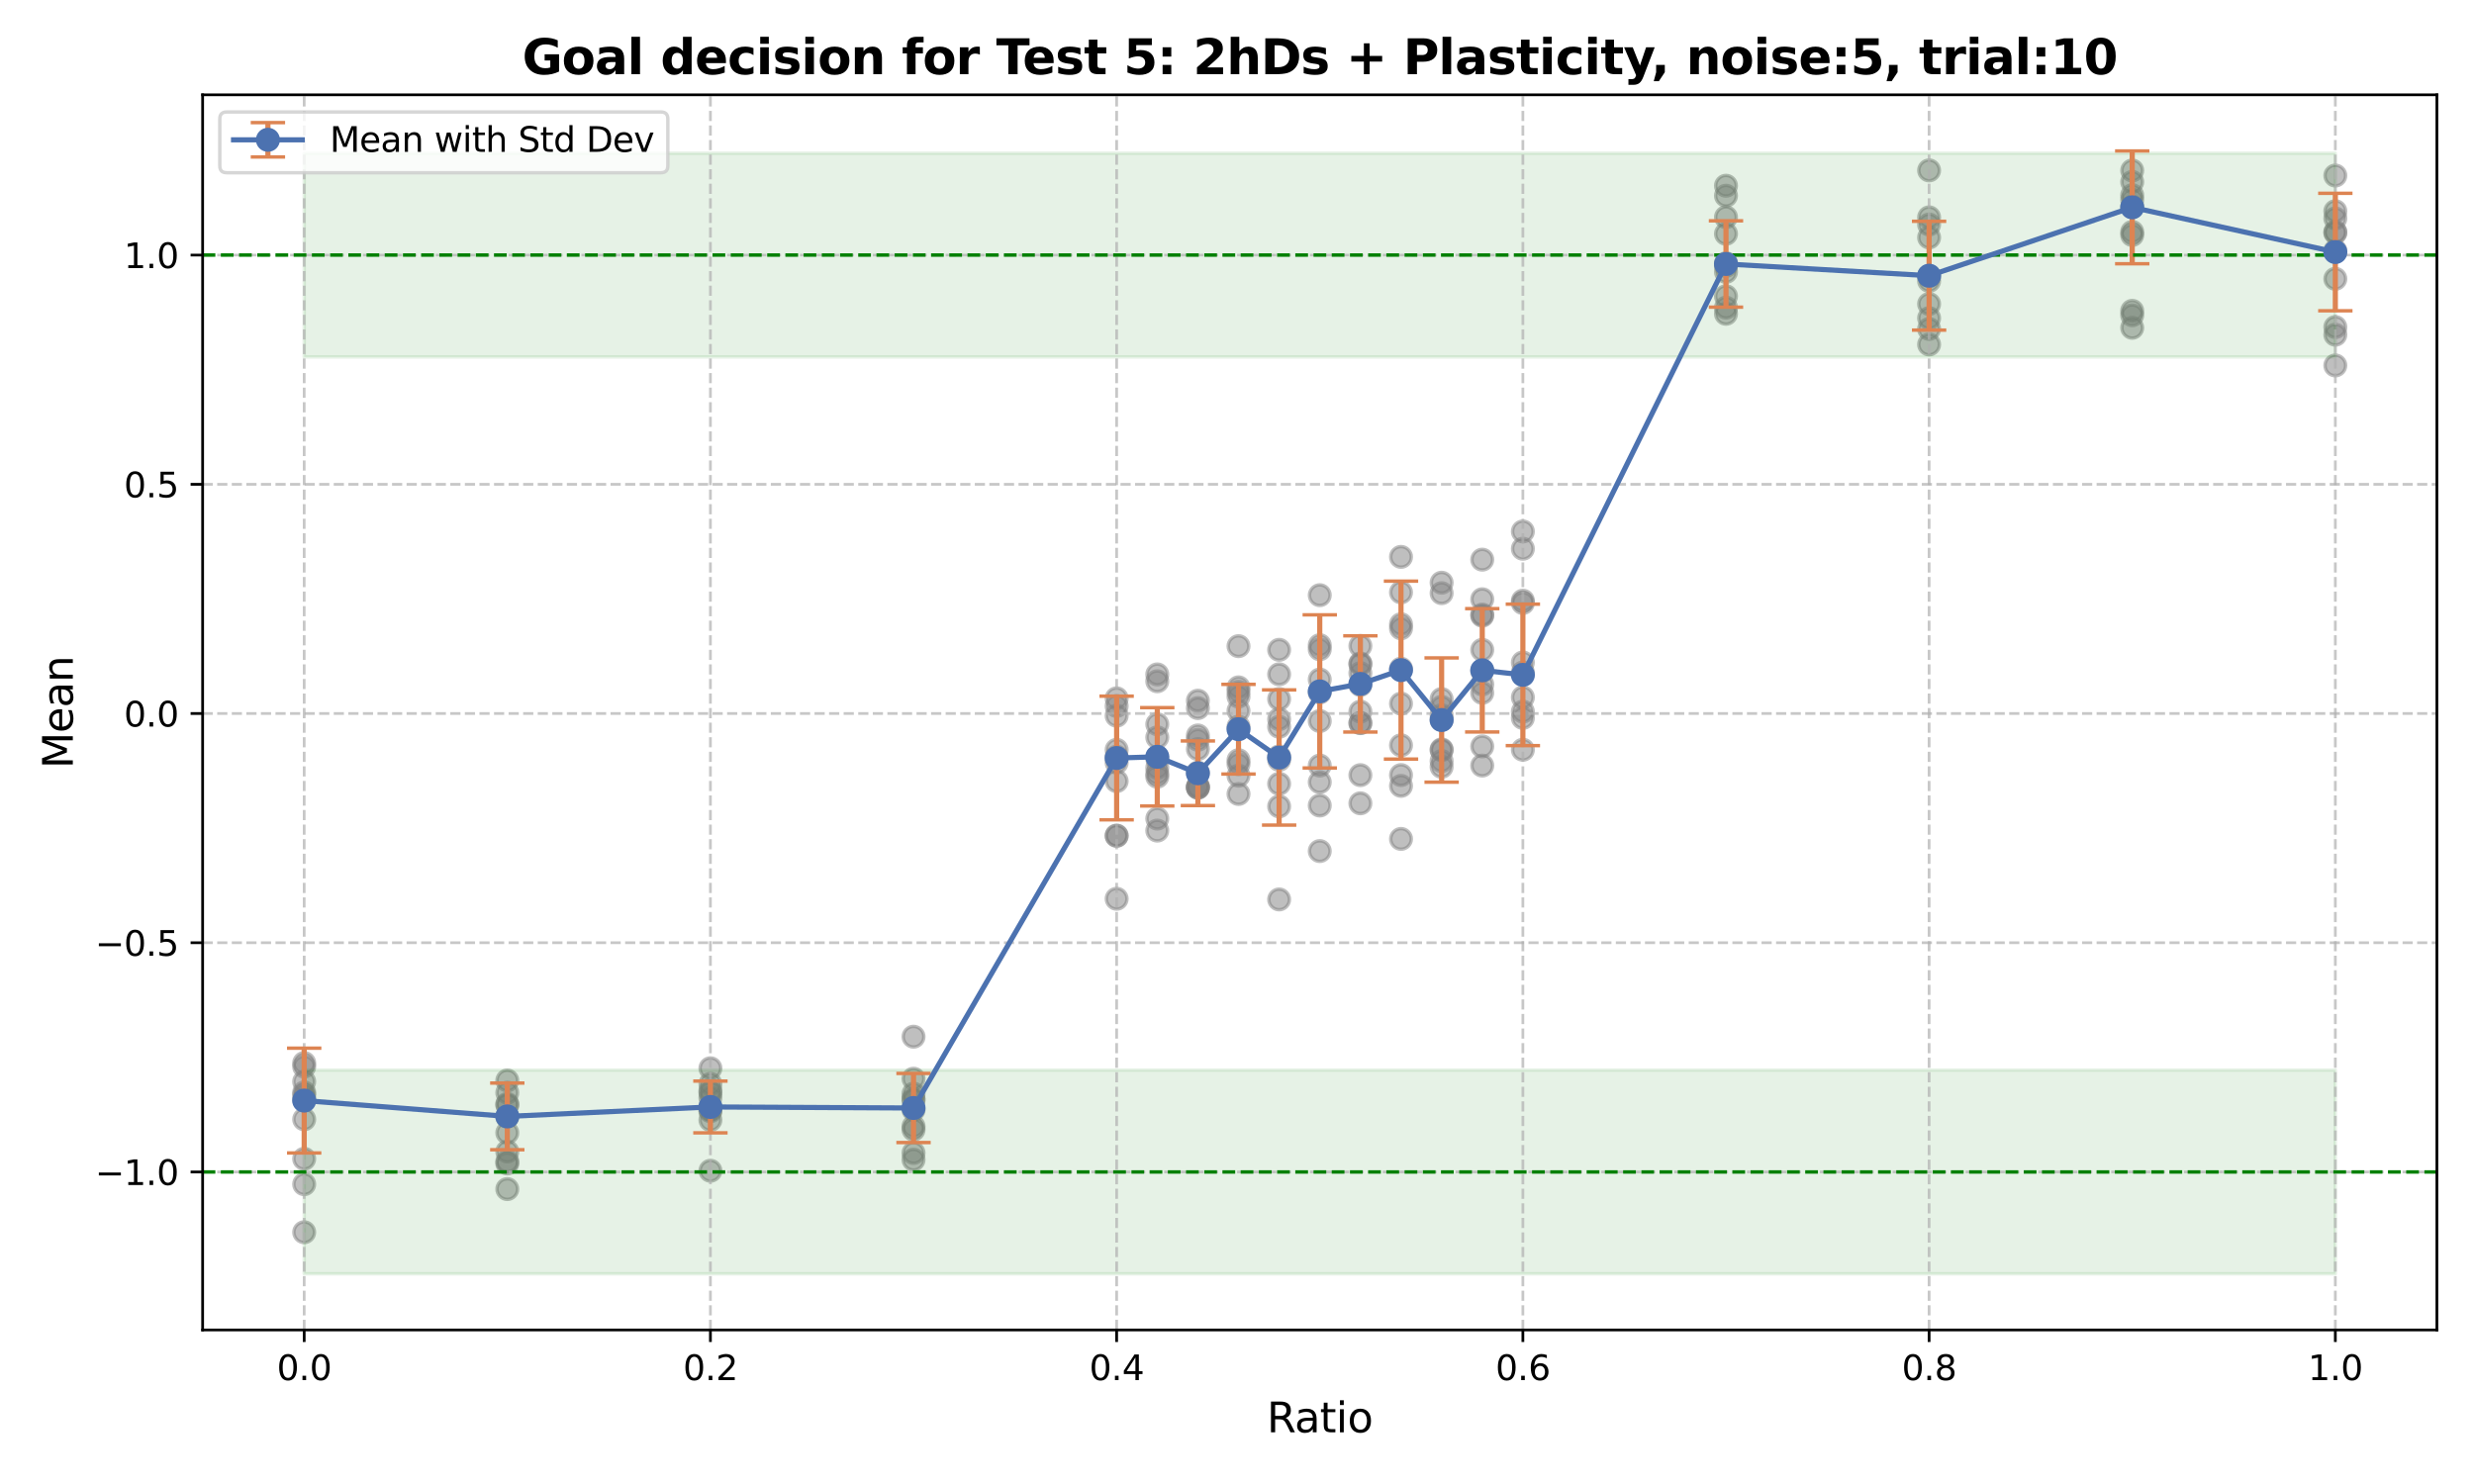<?xml version="1.0" encoding="utf-8" standalone="no"?>
<!DOCTYPE svg PUBLIC "-//W3C//DTD SVG 1.1//EN"
  "http://www.w3.org/Graphics/SVG/1.1/DTD/svg11.dtd">
<svg xmlns:xlink="http://www.w3.org/1999/xlink" width="720pt" height="432pt" viewBox="0 0 720 432" xmlns="http://www.w3.org/2000/svg" version="1.1">
 <defs>
  <style type="text/css">*{stroke-linejoin: round; stroke-linecap: butt}</style>
 </defs>
 <g id="figure_1">
  <g id="patch_1">
   <path d="M 0 432 
L 720 432 
L 720 0 
L 0 0 
z
" style="fill: #ffffff"/>
  </g>
  <g id="axes_1">
   <g id="patch_2">
    <path d="M 58.97 387.16 
L 709.2 387.16 
L 709.2 27.6 
L 58.97 27.6 
z
" style="fill: #ffffff"/>
   </g>
   <g id="PathCollection_1">
    <defs>
     <path id="mafe72ae3bb" d="M 0 3 
C 0.796 3 1.559 2.684 2.121 2.121 
C 2.684 1.559 3 0.796 3 0 
C 3 -0.796 2.684 -1.559 2.121 -2.121 
C 1.559 -2.684 0.796 -3 0 -3 
C -0.796 -3 -1.559 -2.684 -2.121 -2.121 
C -2.684 -1.559 -3 -0.796 -3 0 
C -3 0.796 -2.684 1.559 -2.121 2.121 
C -1.559 2.684 -0.796 3 0 3 
z
" style="stroke: #808080; stroke-opacity: 0.5"/>
    </defs>
    <g clip-path="url(#p6c3fe3914a)">
     <use xlink:href="#mafe72ae3bb" x="88.526" y="318.017" style="fill: #808080; fill-opacity: 0.5; stroke: #808080; stroke-opacity: 0.5"/>
     <use xlink:href="#mafe72ae3bb" x="88.526" y="319.982" style="fill: #808080; fill-opacity: 0.5; stroke: #808080; stroke-opacity: 0.5"/>
     <use xlink:href="#mafe72ae3bb" x="88.526" y="358.713" style="fill: #808080; fill-opacity: 0.5; stroke: #808080; stroke-opacity: 0.5"/>
     <use xlink:href="#mafe72ae3bb" x="88.526" y="318.753" style="fill: #808080; fill-opacity: 0.5; stroke: #808080; stroke-opacity: 0.5"/>
     <use xlink:href="#mafe72ae3bb" x="88.526" y="337.328" style="fill: #808080; fill-opacity: 0.5; stroke: #808080; stroke-opacity: 0.5"/>
     <use xlink:href="#mafe72ae3bb" x="88.526" y="309.446" style="fill: #808080; fill-opacity: 0.5; stroke: #808080; stroke-opacity: 0.5"/>
     <use xlink:href="#mafe72ae3bb" x="88.526" y="325.839" style="fill: #808080; fill-opacity: 0.5; stroke: #808080; stroke-opacity: 0.5"/>
     <use xlink:href="#mafe72ae3bb" x="88.526" y="314.86" style="fill: #808080; fill-opacity: 0.5; stroke: #808080; stroke-opacity: 0.5"/>
     <use xlink:href="#mafe72ae3bb" x="88.526" y="310.491" style="fill: #808080; fill-opacity: 0.5; stroke: #808080; stroke-opacity: 0.5"/>
     <use xlink:href="#mafe72ae3bb" x="88.526" y="344.724" style="fill: #808080; fill-opacity: 0.5; stroke: #808080; stroke-opacity: 0.5"/>
    </g>
   </g>
   <g id="PathCollection_2">
    <g clip-path="url(#p6c3fe3914a)">
     <use xlink:href="#mafe72ae3bb" x="147.638" y="346.149" style="fill: #808080; fill-opacity: 0.5; stroke: #808080; stroke-opacity: 0.5"/>
     <use xlink:href="#mafe72ae3bb" x="147.638" y="325.07" style="fill: #808080; fill-opacity: 0.5; stroke: #808080; stroke-opacity: 0.5"/>
     <use xlink:href="#mafe72ae3bb" x="147.638" y="335.225" style="fill: #808080; fill-opacity: 0.5; stroke: #808080; stroke-opacity: 0.5"/>
     <use xlink:href="#mafe72ae3bb" x="147.638" y="321.355" style="fill: #808080; fill-opacity: 0.5; stroke: #808080; stroke-opacity: 0.5"/>
     <use xlink:href="#mafe72ae3bb" x="147.638" y="338.119" style="fill: #808080; fill-opacity: 0.5; stroke: #808080; stroke-opacity: 0.5"/>
     <use xlink:href="#mafe72ae3bb" x="147.638" y="338.68" style="fill: #808080; fill-opacity: 0.5; stroke: #808080; stroke-opacity: 0.5"/>
     <use xlink:href="#mafe72ae3bb" x="147.638" y="318.085" style="fill: #808080; fill-opacity: 0.5; stroke: #808080; stroke-opacity: 0.5"/>
     <use xlink:href="#mafe72ae3bb" x="147.638" y="321.685" style="fill: #808080; fill-opacity: 0.5; stroke: #808080; stroke-opacity: 0.5"/>
     <use xlink:href="#mafe72ae3bb" x="147.638" y="329.762" style="fill: #808080; fill-opacity: 0.5; stroke: #808080; stroke-opacity: 0.5"/>
     <use xlink:href="#mafe72ae3bb" x="147.638" y="314.538" style="fill: #808080; fill-opacity: 0.5; stroke: #808080; stroke-opacity: 0.5"/>
    </g>
   </g>
   <g id="PathCollection_3">
    <g clip-path="url(#p6c3fe3914a)">
     <use xlink:href="#mafe72ae3bb" x="206.75" y="340.814" style="fill: #808080; fill-opacity: 0.5; stroke: #808080; stroke-opacity: 0.5"/>
     <use xlink:href="#mafe72ae3bb" x="206.75" y="310.972" style="fill: #808080; fill-opacity: 0.5; stroke: #808080; stroke-opacity: 0.5"/>
     <use xlink:href="#mafe72ae3bb" x="206.75" y="322.289" style="fill: #808080; fill-opacity: 0.5; stroke: #808080; stroke-opacity: 0.5"/>
     <use xlink:href="#mafe72ae3bb" x="206.75" y="323.501" style="fill: #808080; fill-opacity: 0.5; stroke: #808080; stroke-opacity: 0.5"/>
     <use xlink:href="#mafe72ae3bb" x="206.75" y="319.547" style="fill: #808080; fill-opacity: 0.5; stroke: #808080; stroke-opacity: 0.5"/>
     <use xlink:href="#mafe72ae3bb" x="206.75" y="317.52" style="fill: #808080; fill-opacity: 0.5; stroke: #808080; stroke-opacity: 0.5"/>
     <use xlink:href="#mafe72ae3bb" x="206.75" y="326.037" style="fill: #808080; fill-opacity: 0.5; stroke: #808080; stroke-opacity: 0.5"/>
     <use xlink:href="#mafe72ae3bb" x="206.75" y="318.121" style="fill: #808080; fill-opacity: 0.5; stroke: #808080; stroke-opacity: 0.5"/>
     <use xlink:href="#mafe72ae3bb" x="206.75" y="315.506" style="fill: #808080; fill-opacity: 0.5; stroke: #808080; stroke-opacity: 0.5"/>
     <use xlink:href="#mafe72ae3bb" x="206.75" y="323.102" style="fill: #808080; fill-opacity: 0.5; stroke: #808080; stroke-opacity: 0.5"/>
    </g>
   </g>
   <g id="PathCollection_4">
    <g clip-path="url(#p6c3fe3914a)">
     <use xlink:href="#mafe72ae3bb" x="265.861" y="323.053" style="fill: #808080; fill-opacity: 0.5; stroke: #808080; stroke-opacity: 0.5"/>
     <use xlink:href="#mafe72ae3bb" x="265.861" y="319.875" style="fill: #808080; fill-opacity: 0.5; stroke: #808080; stroke-opacity: 0.5"/>
     <use xlink:href="#mafe72ae3bb" x="265.861" y="318.364" style="fill: #808080; fill-opacity: 0.5; stroke: #808080; stroke-opacity: 0.5"/>
     <use xlink:href="#mafe72ae3bb" x="265.861" y="337.587" style="fill: #808080; fill-opacity: 0.5; stroke: #808080; stroke-opacity: 0.5"/>
     <use xlink:href="#mafe72ae3bb" x="265.861" y="320.282" style="fill: #808080; fill-opacity: 0.5; stroke: #808080; stroke-opacity: 0.5"/>
     <use xlink:href="#mafe72ae3bb" x="265.861" y="327.917" style="fill: #808080; fill-opacity: 0.5; stroke: #808080; stroke-opacity: 0.5"/>
     <use xlink:href="#mafe72ae3bb" x="265.861" y="335.632" style="fill: #808080; fill-opacity: 0.5; stroke: #808080; stroke-opacity: 0.5"/>
     <use xlink:href="#mafe72ae3bb" x="265.861" y="314.014" style="fill: #808080; fill-opacity: 0.5; stroke: #808080; stroke-opacity: 0.5"/>
     <use xlink:href="#mafe72ae3bb" x="265.861" y="301.787" style="fill: #808080; fill-opacity: 0.5; stroke: #808080; stroke-opacity: 0.5"/>
     <use xlink:href="#mafe72ae3bb" x="265.861" y="328.848" style="fill: #808080; fill-opacity: 0.5; stroke: #808080; stroke-opacity: 0.5"/>
    </g>
   </g>
   <g id="PathCollection_5">
    <g clip-path="url(#p6c3fe3914a)">
     <use xlink:href="#mafe72ae3bb" x="324.973" y="205.527" style="fill: #808080; fill-opacity: 0.5; stroke: #808080; stroke-opacity: 0.5"/>
     <use xlink:href="#mafe72ae3bb" x="324.973" y="220.28" style="fill: #808080; fill-opacity: 0.5; stroke: #808080; stroke-opacity: 0.5"/>
     <use xlink:href="#mafe72ae3bb" x="324.973" y="261.636" style="fill: #808080; fill-opacity: 0.5; stroke: #808080; stroke-opacity: 0.5"/>
     <use xlink:href="#mafe72ae3bb" x="324.973" y="203.283" style="fill: #808080; fill-opacity: 0.5; stroke: #808080; stroke-opacity: 0.5"/>
     <use xlink:href="#mafe72ae3bb" x="324.973" y="227.396" style="fill: #808080; fill-opacity: 0.5; stroke: #808080; stroke-opacity: 0.5"/>
     <use xlink:href="#mafe72ae3bb" x="324.973" y="221.998" style="fill: #808080; fill-opacity: 0.5; stroke: #808080; stroke-opacity: 0.5"/>
     <use xlink:href="#mafe72ae3bb" x="324.973" y="208.347" style="fill: #808080; fill-opacity: 0.5; stroke: #808080; stroke-opacity: 0.5"/>
     <use xlink:href="#mafe72ae3bb" x="324.973" y="243.308" style="fill: #808080; fill-opacity: 0.5; stroke: #808080; stroke-opacity: 0.5"/>
     <use xlink:href="#mafe72ae3bb" x="324.973" y="243.247" style="fill: #808080; fill-opacity: 0.5; stroke: #808080; stroke-opacity: 0.5"/>
     <use xlink:href="#mafe72ae3bb" x="324.973" y="218.277" style="fill: #808080; fill-opacity: 0.5; stroke: #808080; stroke-opacity: 0.5"/>
    </g>
   </g>
   <g id="PathCollection_6">
    <g clip-path="url(#p6c3fe3914a)">
     <use xlink:href="#mafe72ae3bb" x="336.796" y="238.295" style="fill: #808080; fill-opacity: 0.5; stroke: #808080; stroke-opacity: 0.5"/>
     <use xlink:href="#mafe72ae3bb" x="336.796" y="196.324" style="fill: #808080; fill-opacity: 0.5; stroke: #808080; stroke-opacity: 0.5"/>
     <use xlink:href="#mafe72ae3bb" x="336.796" y="220.824" style="fill: #808080; fill-opacity: 0.5; stroke: #808080; stroke-opacity: 0.5"/>
     <use xlink:href="#mafe72ae3bb" x="336.796" y="226.108" style="fill: #808080; fill-opacity: 0.5; stroke: #808080; stroke-opacity: 0.5"/>
     <use xlink:href="#mafe72ae3bb" x="336.796" y="214.645" style="fill: #808080; fill-opacity: 0.5; stroke: #808080; stroke-opacity: 0.5"/>
     <use xlink:href="#mafe72ae3bb" x="336.796" y="223.496" style="fill: #808080; fill-opacity: 0.5; stroke: #808080; stroke-opacity: 0.5"/>
     <use xlink:href="#mafe72ae3bb" x="336.796" y="210.833" style="fill: #808080; fill-opacity: 0.5; stroke: #808080; stroke-opacity: 0.5"/>
     <use xlink:href="#mafe72ae3bb" x="336.796" y="225.177" style="fill: #808080; fill-opacity: 0.5; stroke: #808080; stroke-opacity: 0.5"/>
     <use xlink:href="#mafe72ae3bb" x="336.796" y="241.793" style="fill: #808080; fill-opacity: 0.5; stroke: #808080; stroke-opacity: 0.5"/>
     <use xlink:href="#mafe72ae3bb" x="336.796" y="198.319" style="fill: #808080; fill-opacity: 0.5; stroke: #808080; stroke-opacity: 0.5"/>
    </g>
   </g>
   <g id="PathCollection_7">
    <g clip-path="url(#p6c3fe3914a)">
     <use xlink:href="#mafe72ae3bb" x="348.618" y="229.227" style="fill: #808080; fill-opacity: 0.5; stroke: #808080; stroke-opacity: 0.5"/>
     <use xlink:href="#mafe72ae3bb" x="348.618" y="215.352" style="fill: #808080; fill-opacity: 0.5; stroke: #808080; stroke-opacity: 0.5"/>
     <use xlink:href="#mafe72ae3bb" x="348.618" y="214.096" style="fill: #808080; fill-opacity: 0.5; stroke: #808080; stroke-opacity: 0.5"/>
     <use xlink:href="#mafe72ae3bb" x="348.618" y="224.906" style="fill: #808080; fill-opacity: 0.5; stroke: #808080; stroke-opacity: 0.5"/>
     <use xlink:href="#mafe72ae3bb" x="348.618" y="229.335" style="fill: #808080; fill-opacity: 0.5; stroke: #808080; stroke-opacity: 0.5"/>
     <use xlink:href="#mafe72ae3bb" x="348.618" y="228.878" style="fill: #808080; fill-opacity: 0.5; stroke: #808080; stroke-opacity: 0.5"/>
     <use xlink:href="#mafe72ae3bb" x="348.618" y="203.973" style="fill: #808080; fill-opacity: 0.5; stroke: #808080; stroke-opacity: 0.5"/>
     <use xlink:href="#mafe72ae3bb" x="348.618" y="206.132" style="fill: #808080; fill-opacity: 0.5; stroke: #808080; stroke-opacity: 0.5"/>
     <use xlink:href="#mafe72ae3bb" x="348.618" y="218.061" style="fill: #808080; fill-opacity: 0.5; stroke: #808080; stroke-opacity: 0.5"/>
     <use xlink:href="#mafe72ae3bb" x="348.618" y="229.21" style="fill: #808080; fill-opacity: 0.5; stroke: #808080; stroke-opacity: 0.5"/>
    </g>
   </g>
   <g id="PathCollection_8">
    <g clip-path="url(#p6c3fe3914a)">
     <use xlink:href="#mafe72ae3bb" x="360.44" y="211.539" style="fill: #808080; fill-opacity: 0.5; stroke: #808080; stroke-opacity: 0.5"/>
     <use xlink:href="#mafe72ae3bb" x="360.44" y="206.887" style="fill: #808080; fill-opacity: 0.5; stroke: #808080; stroke-opacity: 0.5"/>
     <use xlink:href="#mafe72ae3bb" x="360.44" y="202.784" style="fill: #808080; fill-opacity: 0.5; stroke: #808080; stroke-opacity: 0.5"/>
     <use xlink:href="#mafe72ae3bb" x="360.44" y="222.433" style="fill: #808080; fill-opacity: 0.5; stroke: #808080; stroke-opacity: 0.5"/>
     <use xlink:href="#mafe72ae3bb" x="360.44" y="200.096" style="fill: #808080; fill-opacity: 0.5; stroke: #808080; stroke-opacity: 0.5"/>
     <use xlink:href="#mafe72ae3bb" x="360.44" y="201.361" style="fill: #808080; fill-opacity: 0.5; stroke: #808080; stroke-opacity: 0.5"/>
     <use xlink:href="#mafe72ae3bb" x="360.44" y="221.289" style="fill: #808080; fill-opacity: 0.5; stroke: #808080; stroke-opacity: 0.5"/>
     <use xlink:href="#mafe72ae3bb" x="360.44" y="225.804" style="fill: #808080; fill-opacity: 0.5; stroke: #808080; stroke-opacity: 0.5"/>
     <use xlink:href="#mafe72ae3bb" x="360.44" y="231.129" style="fill: #808080; fill-opacity: 0.5; stroke: #808080; stroke-opacity: 0.5"/>
     <use xlink:href="#mafe72ae3bb" x="360.44" y="188.096" style="fill: #808080; fill-opacity: 0.5; stroke: #808080; stroke-opacity: 0.5"/>
    </g>
   </g>
   <g id="PathCollection_9">
    <g clip-path="url(#p6c3fe3914a)">
     <use xlink:href="#mafe72ae3bb" x="372.263" y="196.29" style="fill: #808080; fill-opacity: 0.5; stroke: #808080; stroke-opacity: 0.5"/>
     <use xlink:href="#mafe72ae3bb" x="372.263" y="228.154" style="fill: #808080; fill-opacity: 0.5; stroke: #808080; stroke-opacity: 0.5"/>
     <use xlink:href="#mafe72ae3bb" x="372.263" y="211.566" style="fill: #808080; fill-opacity: 0.5; stroke: #808080; stroke-opacity: 0.5"/>
     <use xlink:href="#mafe72ae3bb" x="372.263" y="203.489" style="fill: #808080; fill-opacity: 0.5; stroke: #808080; stroke-opacity: 0.5"/>
     <use xlink:href="#mafe72ae3bb" x="372.263" y="261.829" style="fill: #808080; fill-opacity: 0.5; stroke: #808080; stroke-opacity: 0.5"/>
     <use xlink:href="#mafe72ae3bb" x="372.263" y="221.202" style="fill: #808080; fill-opacity: 0.5; stroke: #808080; stroke-opacity: 0.5"/>
     <use xlink:href="#mafe72ae3bb" x="372.263" y="189.165" style="fill: #808080; fill-opacity: 0.5; stroke: #808080; stroke-opacity: 0.5"/>
     <use xlink:href="#mafe72ae3bb" x="372.263" y="220.188" style="fill: #808080; fill-opacity: 0.5; stroke: #808080; stroke-opacity: 0.5"/>
     <use xlink:href="#mafe72ae3bb" x="372.263" y="234.744" style="fill: #808080; fill-opacity: 0.5; stroke: #808080; stroke-opacity: 0.5"/>
     <use xlink:href="#mafe72ae3bb" x="372.263" y="209.359" style="fill: #808080; fill-opacity: 0.5; stroke: #808080; stroke-opacity: 0.5"/>
    </g>
   </g>
   <g id="PathCollection_10">
    <g clip-path="url(#p6c3fe3914a)">
     <use xlink:href="#mafe72ae3bb" x="384.085" y="247.753" style="fill: #808080; fill-opacity: 0.5; stroke: #808080; stroke-opacity: 0.5"/>
     <use xlink:href="#mafe72ae3bb" x="384.085" y="227.682" style="fill: #808080; fill-opacity: 0.5; stroke: #808080; stroke-opacity: 0.5"/>
     <use xlink:href="#mafe72ae3bb" x="384.085" y="201.582" style="fill: #808080; fill-opacity: 0.5; stroke: #808080; stroke-opacity: 0.5"/>
     <use xlink:href="#mafe72ae3bb" x="384.085" y="189.006" style="fill: #808080; fill-opacity: 0.5; stroke: #808080; stroke-opacity: 0.5"/>
     <use xlink:href="#mafe72ae3bb" x="384.085" y="209.903" style="fill: #808080; fill-opacity: 0.5; stroke: #808080; stroke-opacity: 0.5"/>
     <use xlink:href="#mafe72ae3bb" x="384.085" y="187.813" style="fill: #808080; fill-opacity: 0.5; stroke: #808080; stroke-opacity: 0.5"/>
     <use xlink:href="#mafe72ae3bb" x="384.085" y="234.49" style="fill: #808080; fill-opacity: 0.5; stroke: #808080; stroke-opacity: 0.5"/>
     <use xlink:href="#mafe72ae3bb" x="384.085" y="197.811" style="fill: #808080; fill-opacity: 0.5; stroke: #808080; stroke-opacity: 0.5"/>
     <use xlink:href="#mafe72ae3bb" x="384.085" y="173.259" style="fill: #808080; fill-opacity: 0.5; stroke: #808080; stroke-opacity: 0.5"/>
     <use xlink:href="#mafe72ae3bb" x="384.085" y="222.855" style="fill: #808080; fill-opacity: 0.5; stroke: #808080; stroke-opacity: 0.5"/>
    </g>
   </g>
   <g id="PathCollection_11">
    <g clip-path="url(#p6c3fe3914a)">
     <use xlink:href="#mafe72ae3bb" x="395.907" y="210.506" style="fill: #808080; fill-opacity: 0.5; stroke: #808080; stroke-opacity: 0.5"/>
     <use xlink:href="#mafe72ae3bb" x="395.907" y="199.411" style="fill: #808080; fill-opacity: 0.5; stroke: #808080; stroke-opacity: 0.5"/>
     <use xlink:href="#mafe72ae3bb" x="395.907" y="188.04" style="fill: #808080; fill-opacity: 0.5; stroke: #808080; stroke-opacity: 0.5"/>
     <use xlink:href="#mafe72ae3bb" x="395.907" y="207.162" style="fill: #808080; fill-opacity: 0.5; stroke: #808080; stroke-opacity: 0.5"/>
     <use xlink:href="#mafe72ae3bb" x="395.907" y="233.846" style="fill: #808080; fill-opacity: 0.5; stroke: #808080; stroke-opacity: 0.5"/>
     <use xlink:href="#mafe72ae3bb" x="395.907" y="195.941" style="fill: #808080; fill-opacity: 0.5; stroke: #808080; stroke-opacity: 0.5"/>
     <use xlink:href="#mafe72ae3bb" x="395.907" y="210.461" style="fill: #808080; fill-opacity: 0.5; stroke: #808080; stroke-opacity: 0.5"/>
     <use xlink:href="#mafe72ae3bb" x="395.907" y="193.37" style="fill: #808080; fill-opacity: 0.5; stroke: #808080; stroke-opacity: 0.5"/>
     <use xlink:href="#mafe72ae3bb" x="395.907" y="225.646" style="fill: #808080; fill-opacity: 0.5; stroke: #808080; stroke-opacity: 0.5"/>
     <use xlink:href="#mafe72ae3bb" x="395.907" y="193.12" style="fill: #808080; fill-opacity: 0.5; stroke: #808080; stroke-opacity: 0.5"/>
    </g>
   </g>
   <g id="PathCollection_12">
    <g clip-path="url(#p6c3fe3914a)">
     <use xlink:href="#mafe72ae3bb" x="407.73" y="216.959" style="fill: #808080; fill-opacity: 0.5; stroke: #808080; stroke-opacity: 0.5"/>
     <use xlink:href="#mafe72ae3bb" x="407.73" y="244.212" style="fill: #808080; fill-opacity: 0.5; stroke: #808080; stroke-opacity: 0.5"/>
     <use xlink:href="#mafe72ae3bb" x="407.73" y="162.109" style="fill: #808080; fill-opacity: 0.5; stroke: #808080; stroke-opacity: 0.5"/>
     <use xlink:href="#mafe72ae3bb" x="407.73" y="194.655" style="fill: #808080; fill-opacity: 0.5; stroke: #808080; stroke-opacity: 0.5"/>
     <use xlink:href="#mafe72ae3bb" x="407.73" y="172.445" style="fill: #808080; fill-opacity: 0.5; stroke: #808080; stroke-opacity: 0.5"/>
     <use xlink:href="#mafe72ae3bb" x="407.73" y="228.767" style="fill: #808080; fill-opacity: 0.5; stroke: #808080; stroke-opacity: 0.5"/>
     <use xlink:href="#mafe72ae3bb" x="407.73" y="204.826" style="fill: #808080; fill-opacity: 0.5; stroke: #808080; stroke-opacity: 0.5"/>
     <use xlink:href="#mafe72ae3bb" x="407.73" y="182.907" style="fill: #808080; fill-opacity: 0.5; stroke: #808080; stroke-opacity: 0.5"/>
     <use xlink:href="#mafe72ae3bb" x="407.73" y="225.628" style="fill: #808080; fill-opacity: 0.5; stroke: #808080; stroke-opacity: 0.5"/>
     <use xlink:href="#mafe72ae3bb" x="407.73" y="181.715" style="fill: #808080; fill-opacity: 0.5; stroke: #808080; stroke-opacity: 0.5"/>
    </g>
   </g>
   <g id="PathCollection_13">
    <g clip-path="url(#p6c3fe3914a)">
     <use xlink:href="#mafe72ae3bb" x="419.552" y="172.67" style="fill: #808080; fill-opacity: 0.5; stroke: #808080; stroke-opacity: 0.5"/>
     <use xlink:href="#mafe72ae3bb" x="419.552" y="203.493" style="fill: #808080; fill-opacity: 0.5; stroke: #808080; stroke-opacity: 0.5"/>
     <use xlink:href="#mafe72ae3bb" x="419.552" y="218.147" style="fill: #808080; fill-opacity: 0.5; stroke: #808080; stroke-opacity: 0.5"/>
     <use xlink:href="#mafe72ae3bb" x="419.552" y="205.759" style="fill: #808080; fill-opacity: 0.5; stroke: #808080; stroke-opacity: 0.5"/>
     <use xlink:href="#mafe72ae3bb" x="419.552" y="218.381" style="fill: #808080; fill-opacity: 0.5; stroke: #808080; stroke-opacity: 0.5"/>
     <use xlink:href="#mafe72ae3bb" x="419.552" y="209.543" style="fill: #808080; fill-opacity: 0.5; stroke: #808080; stroke-opacity: 0.5"/>
     <use xlink:href="#mafe72ae3bb" x="419.552" y="169.629" style="fill: #808080; fill-opacity: 0.5; stroke: #808080; stroke-opacity: 0.5"/>
     <use xlink:href="#mafe72ae3bb" x="419.552" y="221.543" style="fill: #808080; fill-opacity: 0.5; stroke: #808080; stroke-opacity: 0.5"/>
     <use xlink:href="#mafe72ae3bb" x="419.552" y="208.211" style="fill: #808080; fill-opacity: 0.5; stroke: #808080; stroke-opacity: 0.5"/>
     <use xlink:href="#mafe72ae3bb" x="419.552" y="223.224" style="fill: #808080; fill-opacity: 0.5; stroke: #808080; stroke-opacity: 0.5"/>
    </g>
   </g>
   <g id="PathCollection_14">
    <g clip-path="url(#p6c3fe3914a)">
     <use xlink:href="#mafe72ae3bb" x="431.374" y="222.862" style="fill: #808080; fill-opacity: 0.5; stroke: #808080; stroke-opacity: 0.5"/>
     <use xlink:href="#mafe72ae3bb" x="431.374" y="195.324" style="fill: #808080; fill-opacity: 0.5; stroke: #808080; stroke-opacity: 0.5"/>
     <use xlink:href="#mafe72ae3bb" x="431.374" y="174.447" style="fill: #808080; fill-opacity: 0.5; stroke: #808080; stroke-opacity: 0.5"/>
     <use xlink:href="#mafe72ae3bb" x="431.374" y="179.243" style="fill: #808080; fill-opacity: 0.5; stroke: #808080; stroke-opacity: 0.5"/>
     <use xlink:href="#mafe72ae3bb" x="431.374" y="199.233" style="fill: #808080; fill-opacity: 0.5; stroke: #808080; stroke-opacity: 0.5"/>
     <use xlink:href="#mafe72ae3bb" x="431.374" y="189.176" style="fill: #808080; fill-opacity: 0.5; stroke: #808080; stroke-opacity: 0.5"/>
     <use xlink:href="#mafe72ae3bb" x="431.374" y="201.693" style="fill: #808080; fill-opacity: 0.5; stroke: #808080; stroke-opacity: 0.5"/>
     <use xlink:href="#mafe72ae3bb" x="431.374" y="162.919" style="fill: #808080; fill-opacity: 0.5; stroke: #808080; stroke-opacity: 0.5"/>
     <use xlink:href="#mafe72ae3bb" x="431.374" y="217.279" style="fill: #808080; fill-opacity: 0.5; stroke: #808080; stroke-opacity: 0.5"/>
     <use xlink:href="#mafe72ae3bb" x="431.374" y="178.918" style="fill: #808080; fill-opacity: 0.5; stroke: #808080; stroke-opacity: 0.5"/>
    </g>
   </g>
   <g id="PathCollection_15">
    <g clip-path="url(#p6c3fe3914a)">
     <use xlink:href="#mafe72ae3bb" x="443.197" y="195.761" style="fill: #808080; fill-opacity: 0.5; stroke: #808080; stroke-opacity: 0.5"/>
     <use xlink:href="#mafe72ae3bb" x="443.197" y="154.706" style="fill: #808080; fill-opacity: 0.5; stroke: #808080; stroke-opacity: 0.5"/>
     <use xlink:href="#mafe72ae3bb" x="443.197" y="175.545" style="fill: #808080; fill-opacity: 0.5; stroke: #808080; stroke-opacity: 0.5"/>
     <use xlink:href="#mafe72ae3bb" x="443.197" y="208.995" style="fill: #808080; fill-opacity: 0.5; stroke: #808080; stroke-opacity: 0.5"/>
     <use xlink:href="#mafe72ae3bb" x="443.197" y="159.738" style="fill: #808080; fill-opacity: 0.5; stroke: #808080; stroke-opacity: 0.5"/>
     <use xlink:href="#mafe72ae3bb" x="443.197" y="218.253" style="fill: #808080; fill-opacity: 0.5; stroke: #808080; stroke-opacity: 0.5"/>
     <use xlink:href="#mafe72ae3bb" x="443.197" y="207.153" style="fill: #808080; fill-opacity: 0.5; stroke: #808080; stroke-opacity: 0.5"/>
     <use xlink:href="#mafe72ae3bb" x="443.197" y="203.003" style="fill: #808080; fill-opacity: 0.5; stroke: #808080; stroke-opacity: 0.5"/>
     <use xlink:href="#mafe72ae3bb" x="443.197" y="192.847" style="fill: #808080; fill-opacity: 0.5; stroke: #808080; stroke-opacity: 0.5"/>
     <use xlink:href="#mafe72ae3bb" x="443.197" y="174.862" style="fill: #808080; fill-opacity: 0.5; stroke: #808080; stroke-opacity: 0.5"/>
    </g>
   </g>
   <g id="PathCollection_16">
    <g clip-path="url(#p6c3fe3914a)">
     <use xlink:href="#mafe72ae3bb" x="502.309" y="86.224" style="fill: #808080; fill-opacity: 0.5; stroke: #808080; stroke-opacity: 0.5"/>
     <use xlink:href="#mafe72ae3bb" x="502.309" y="56.973" style="fill: #808080; fill-opacity: 0.5; stroke: #808080; stroke-opacity: 0.5"/>
     <use xlink:href="#mafe72ae3bb" x="502.309" y="54.066" style="fill: #808080; fill-opacity: 0.5; stroke: #808080; stroke-opacity: 0.5"/>
     <use xlink:href="#mafe72ae3bb" x="502.309" y="63.219" style="fill: #808080; fill-opacity: 0.5; stroke: #808080; stroke-opacity: 0.5"/>
     <use xlink:href="#mafe72ae3bb" x="502.309" y="76.642" style="fill: #808080; fill-opacity: 0.5; stroke: #808080; stroke-opacity: 0.5"/>
     <use xlink:href="#mafe72ae3bb" x="502.309" y="68.067" style="fill: #808080; fill-opacity: 0.5; stroke: #808080; stroke-opacity: 0.5"/>
     <use xlink:href="#mafe72ae3bb" x="502.309" y="91.348" style="fill: #808080; fill-opacity: 0.5; stroke: #808080; stroke-opacity: 0.5"/>
     <use xlink:href="#mafe72ae3bb" x="502.309" y="79.164" style="fill: #808080; fill-opacity: 0.5; stroke: #808080; stroke-opacity: 0.5"/>
     <use xlink:href="#mafe72ae3bb" x="502.309" y="77.401" style="fill: #808080; fill-opacity: 0.5; stroke: #808080; stroke-opacity: 0.5"/>
     <use xlink:href="#mafe72ae3bb" x="502.309" y="89.558" style="fill: #808080; fill-opacity: 0.5; stroke: #808080; stroke-opacity: 0.5"/>
    </g>
   </g>
   <g id="PathCollection_17">
    <g clip-path="url(#p6c3fe3914a)">
     <use xlink:href="#mafe72ae3bb" x="561.42" y="100.27" style="fill: #808080; fill-opacity: 0.5; stroke: #808080; stroke-opacity: 0.5"/>
     <use xlink:href="#mafe72ae3bb" x="561.42" y="81.776" style="fill: #808080; fill-opacity: 0.5; stroke: #808080; stroke-opacity: 0.5"/>
     <use xlink:href="#mafe72ae3bb" x="561.42" y="92.601" style="fill: #808080; fill-opacity: 0.5; stroke: #808080; stroke-opacity: 0.5"/>
     <use xlink:href="#mafe72ae3bb" x="561.42" y="95.765" style="fill: #808080; fill-opacity: 0.5; stroke: #808080; stroke-opacity: 0.5"/>
     <use xlink:href="#mafe72ae3bb" x="561.42" y="88.483" style="fill: #808080; fill-opacity: 0.5; stroke: #808080; stroke-opacity: 0.5"/>
     <use xlink:href="#mafe72ae3bb" x="561.42" y="65.357" style="fill: #808080; fill-opacity: 0.5; stroke: #808080; stroke-opacity: 0.5"/>
     <use xlink:href="#mafe72ae3bb" x="561.42" y="49.602" style="fill: #808080; fill-opacity: 0.5; stroke: #808080; stroke-opacity: 0.5"/>
     <use xlink:href="#mafe72ae3bb" x="561.42" y="80.376" style="fill: #808080; fill-opacity: 0.5; stroke: #808080; stroke-opacity: 0.5"/>
     <use xlink:href="#mafe72ae3bb" x="561.42" y="69.134" style="fill: #808080; fill-opacity: 0.5; stroke: #808080; stroke-opacity: 0.5"/>
     <use xlink:href="#mafe72ae3bb" x="561.42" y="63.274" style="fill: #808080; fill-opacity: 0.5; stroke: #808080; stroke-opacity: 0.5"/>
    </g>
   </g>
   <g id="PathCollection_18">
    <g clip-path="url(#p6c3fe3914a)">
     <use xlink:href="#mafe72ae3bb" x="620.532" y="49.628" style="fill: #808080; fill-opacity: 0.5; stroke: #808080; stroke-opacity: 0.5"/>
     <use xlink:href="#mafe72ae3bb" x="620.532" y="90.486" style="fill: #808080; fill-opacity: 0.5; stroke: #808080; stroke-opacity: 0.5"/>
     <use xlink:href="#mafe72ae3bb" x="620.532" y="91.776" style="fill: #808080; fill-opacity: 0.5; stroke: #808080; stroke-opacity: 0.5"/>
     <use xlink:href="#mafe72ae3bb" x="620.532" y="58.182" style="fill: #808080; fill-opacity: 0.5; stroke: #808080; stroke-opacity: 0.5"/>
     <use xlink:href="#mafe72ae3bb" x="620.532" y="60.142" style="fill: #808080; fill-opacity: 0.5; stroke: #808080; stroke-opacity: 0.5"/>
     <use xlink:href="#mafe72ae3bb" x="620.532" y="52.959" style="fill: #808080; fill-opacity: 0.5; stroke: #808080; stroke-opacity: 0.5"/>
     <use xlink:href="#mafe72ae3bb" x="620.532" y="68.42" style="fill: #808080; fill-opacity: 0.5; stroke: #808080; stroke-opacity: 0.5"/>
     <use xlink:href="#mafe72ae3bb" x="620.532" y="56.816" style="fill: #808080; fill-opacity: 0.5; stroke: #808080; stroke-opacity: 0.5"/>
     <use xlink:href="#mafe72ae3bb" x="620.532" y="67.512" style="fill: #808080; fill-opacity: 0.5; stroke: #808080; stroke-opacity: 0.5"/>
     <use xlink:href="#mafe72ae3bb" x="620.532" y="95.423" style="fill: #808080; fill-opacity: 0.5; stroke: #808080; stroke-opacity: 0.5"/>
    </g>
   </g>
   <g id="PathCollection_19">
    <g clip-path="url(#p6c3fe3914a)">
     <use xlink:href="#mafe72ae3bb" x="679.644" y="97.435" style="fill: #808080; fill-opacity: 0.5; stroke: #808080; stroke-opacity: 0.5"/>
     <use xlink:href="#mafe72ae3bb" x="679.644" y="72.995" style="fill: #808080; fill-opacity: 0.5; stroke: #808080; stroke-opacity: 0.5"/>
     <use xlink:href="#mafe72ae3bb" x="679.644" y="67.779" style="fill: #808080; fill-opacity: 0.5; stroke: #808080; stroke-opacity: 0.5"/>
     <use xlink:href="#mafe72ae3bb" x="679.644" y="63.586" style="fill: #808080; fill-opacity: 0.5; stroke: #808080; stroke-opacity: 0.5"/>
     <use xlink:href="#mafe72ae3bb" x="679.644" y="51.1" style="fill: #808080; fill-opacity: 0.5; stroke: #808080; stroke-opacity: 0.5"/>
     <use xlink:href="#mafe72ae3bb" x="679.644" y="81.167" style="fill: #808080; fill-opacity: 0.5; stroke: #808080; stroke-opacity: 0.5"/>
     <use xlink:href="#mafe72ae3bb" x="679.644" y="61.471" style="fill: #808080; fill-opacity: 0.5; stroke: #808080; stroke-opacity: 0.5"/>
     <use xlink:href="#mafe72ae3bb" x="679.644" y="106.383" style="fill: #808080; fill-opacity: 0.5; stroke: #808080; stroke-opacity: 0.5"/>
     <use xlink:href="#mafe72ae3bb" x="679.644" y="95.216" style="fill: #808080; fill-opacity: 0.5; stroke: #808080; stroke-opacity: 0.5"/>
     <use xlink:href="#mafe72ae3bb" x="679.644" y="67.521" style="fill: #808080; fill-opacity: 0.5; stroke: #808080; stroke-opacity: 0.5"/>
    </g>
   </g>
   <g id="PolyCollection_1">
    <defs>
     <path id="m946313ed19" d="M 88.526 -328.091 
L 88.526 -387.404 
L 147.638 -387.404 
L 206.75 -387.404 
L 265.861 -387.404 
L 324.973 -387.404 
L 336.796 -387.404 
L 348.618 -387.404 
L 360.44 -387.404 
L 372.263 -387.404 
L 384.085 -387.404 
L 395.907 -387.404 
L 407.73 -387.404 
L 419.552 -387.404 
L 431.374 -387.404 
L 443.197 -387.404 
L 502.309 -387.404 
L 561.42 -387.404 
L 620.532 -387.404 
L 679.644 -387.404 
L 679.644 -328.091 
L 679.644 -328.091 
L 620.532 -328.091 
L 561.42 -328.091 
L 502.309 -328.091 
L 443.197 -328.091 
L 431.374 -328.091 
L 419.552 -328.091 
L 407.73 -328.091 
L 395.907 -328.091 
L 384.085 -328.091 
L 372.263 -328.091 
L 360.44 -328.091 
L 348.618 -328.091 
L 336.796 -328.091 
L 324.973 -328.091 
L 265.861 -328.091 
L 206.75 -328.091 
L 147.638 -328.091 
L 88.526 -328.091 
z
" style="stroke: #008000; stroke-opacity: 0.1"/>
    </defs>
    <g clip-path="url(#p6c3fe3914a)">
     <use xlink:href="#m946313ed19" x="0" y="432" style="fill: #008000; fill-opacity: 0.1; stroke: #008000; stroke-opacity: 0.1"/>
    </g>
   </g>
   <g id="PolyCollection_2">
    <defs>
     <path id="m1d1721ffc4" d="M 88.526 -120.496 
L 88.526 -61.184 
L 147.638 -61.184 
L 206.75 -61.184 
L 265.861 -61.184 
L 324.973 -61.184 
L 336.796 -61.184 
L 348.618 -61.184 
L 360.44 -61.184 
L 372.263 -61.184 
L 384.085 -61.184 
L 395.907 -61.184 
L 407.73 -61.184 
L 419.552 -61.184 
L 431.374 -61.184 
L 443.197 -61.184 
L 502.309 -61.184 
L 561.42 -61.184 
L 620.532 -61.184 
L 679.644 -61.184 
L 679.644 -120.496 
L 679.644 -120.496 
L 620.532 -120.496 
L 561.42 -120.496 
L 502.309 -120.496 
L 443.197 -120.496 
L 431.374 -120.496 
L 419.552 -120.496 
L 407.73 -120.496 
L 395.907 -120.496 
L 384.085 -120.496 
L 372.263 -120.496 
L 360.44 -120.496 
L 348.618 -120.496 
L 336.796 -120.496 
L 324.973 -120.496 
L 265.861 -120.496 
L 206.75 -120.496 
L 147.638 -120.496 
L 88.526 -120.496 
z
" style="stroke: #008000; stroke-opacity: 0.1"/>
    </defs>
    <g clip-path="url(#p6c3fe3914a)">
     <use xlink:href="#m1d1721ffc4" x="0" y="432" style="fill: #008000; fill-opacity: 0.1; stroke: #008000; stroke-opacity: 0.1"/>
    </g>
   </g>
   <g id="matplotlib.axis_1">
    <g id="xtick_1">
     <g id="line2d_1">
      <path d="M 88.526 387.16 
L 88.526 27.6 
" clip-path="url(#p6c3fe3914a)" style="fill: none; stroke-dasharray: 2.96,1.28; stroke-dashoffset: 0; stroke: #b0b0b0; stroke-opacity: 0.7; stroke-width: 0.8"/>
     </g>
     <g id="line2d_2">
      <defs>
       <path id="maaae8d50ed" d="M 0 0 
L 0 3.5 
" style="stroke: #000000; stroke-width: 0.8"/>
      </defs>
      <g>
       <use xlink:href="#maaae8d50ed" x="88.526" y="387.16" style="stroke: #000000; stroke-width: 0.8"/>
      </g>
     </g>
     <g id="text_1">
      <!-- 0.0 -->
      <g transform="translate(80.574 401.758) scale(0.1 -0.1)">
       <defs>
        <path id="DejaVuSans-30" d="M 2034 4250 
Q 1547 4250 1301 3770 
Q 1056 3291 1056 2328 
Q 1056 1369 1301 889 
Q 1547 409 2034 409 
Q 2525 409 2770 889 
Q 3016 1369 3016 2328 
Q 3016 3291 2770 3770 
Q 2525 4250 2034 4250 
z
M 2034 4750 
Q 2819 4750 3233 4129 
Q 3647 3509 3647 2328 
Q 3647 1150 3233 529 
Q 2819 -91 2034 -91 
Q 1250 -91 836 529 
Q 422 1150 422 2328 
Q 422 3509 836 4129 
Q 1250 4750 2034 4750 
z
" transform="scale(0.016)"/>
        <path id="DejaVuSans-2e" d="M 684 794 
L 1344 794 
L 1344 0 
L 684 0 
L 684 794 
z
" transform="scale(0.016)"/>
       </defs>
       <use xlink:href="#DejaVuSans-30"/>
       <use xlink:href="#DejaVuSans-2e" x="63.623"/>
       <use xlink:href="#DejaVuSans-30" x="95.41"/>
      </g>
     </g>
    </g>
    <g id="xtick_2">
     <g id="line2d_3">
      <path d="M 206.75 387.16 
L 206.75 27.6 
" clip-path="url(#p6c3fe3914a)" style="fill: none; stroke-dasharray: 2.96,1.28; stroke-dashoffset: 0; stroke: #b0b0b0; stroke-opacity: 0.7; stroke-width: 0.8"/>
     </g>
     <g id="line2d_4">
      <g>
       <use xlink:href="#maaae8d50ed" x="206.75" y="387.16" style="stroke: #000000; stroke-width: 0.8"/>
      </g>
     </g>
     <g id="text_2">
      <!-- 0.2 -->
      <g transform="translate(198.798 401.758) scale(0.1 -0.1)">
       <defs>
        <path id="DejaVuSans-32" d="M 1228 531 
L 3431 531 
L 3431 0 
L 469 0 
L 469 531 
Q 828 903 1448 1529 
Q 2069 2156 2228 2338 
Q 2531 2678 2651 2914 
Q 2772 3150 2772 3378 
Q 2772 3750 2511 3984 
Q 2250 4219 1831 4219 
Q 1534 4219 1204 4116 
Q 875 4013 500 3803 
L 500 4441 
Q 881 4594 1212 4672 
Q 1544 4750 1819 4750 
Q 2544 4750 2975 4387 
Q 3406 4025 3406 3419 
Q 3406 3131 3298 2873 
Q 3191 2616 2906 2266 
Q 2828 2175 2409 1742 
Q 1991 1309 1228 531 
z
" transform="scale(0.016)"/>
       </defs>
       <use xlink:href="#DejaVuSans-30"/>
       <use xlink:href="#DejaVuSans-2e" x="63.623"/>
       <use xlink:href="#DejaVuSans-32" x="95.41"/>
      </g>
     </g>
    </g>
    <g id="xtick_3">
     <g id="line2d_5">
      <path d="M 324.973 387.16 
L 324.973 27.6 
" clip-path="url(#p6c3fe3914a)" style="fill: none; stroke-dasharray: 2.96,1.28; stroke-dashoffset: 0; stroke: #b0b0b0; stroke-opacity: 0.7; stroke-width: 0.8"/>
     </g>
     <g id="line2d_6">
      <g>
       <use xlink:href="#maaae8d50ed" x="324.973" y="387.16" style="stroke: #000000; stroke-width: 0.8"/>
      </g>
     </g>
     <g id="text_3">
      <!-- 0.4 -->
      <g transform="translate(317.022 401.758) scale(0.1 -0.1)">
       <defs>
        <path id="DejaVuSans-34" d="M 2419 4116 
L 825 1625 
L 2419 1625 
L 2419 4116 
z
M 2253 4666 
L 3047 4666 
L 3047 1625 
L 3713 1625 
L 3713 1100 
L 3047 1100 
L 3047 0 
L 2419 0 
L 2419 1100 
L 313 1100 
L 313 1709 
L 2253 4666 
z
" transform="scale(0.016)"/>
       </defs>
       <use xlink:href="#DejaVuSans-30"/>
       <use xlink:href="#DejaVuSans-2e" x="63.623"/>
       <use xlink:href="#DejaVuSans-34" x="95.41"/>
      </g>
     </g>
    </g>
    <g id="xtick_4">
     <g id="line2d_7">
      <path d="M 443.197 387.16 
L 443.197 27.6 
" clip-path="url(#p6c3fe3914a)" style="fill: none; stroke-dasharray: 2.96,1.28; stroke-dashoffset: 0; stroke: #b0b0b0; stroke-opacity: 0.7; stroke-width: 0.8"/>
     </g>
     <g id="line2d_8">
      <g>
       <use xlink:href="#maaae8d50ed" x="443.197" y="387.16" style="stroke: #000000; stroke-width: 0.8"/>
      </g>
     </g>
     <g id="text_4">
      <!-- 0.6 -->
      <g transform="translate(435.245 401.758) scale(0.1 -0.1)">
       <defs>
        <path id="DejaVuSans-36" d="M 2113 2584 
Q 1688 2584 1439 2293 
Q 1191 2003 1191 1497 
Q 1191 994 1439 701 
Q 1688 409 2113 409 
Q 2538 409 2786 701 
Q 3034 994 3034 1497 
Q 3034 2003 2786 2293 
Q 2538 2584 2113 2584 
z
M 3366 4563 
L 3366 3988 
Q 3128 4100 2886 4159 
Q 2644 4219 2406 4219 
Q 1781 4219 1451 3797 
Q 1122 3375 1075 2522 
Q 1259 2794 1537 2939 
Q 1816 3084 2150 3084 
Q 2853 3084 3261 2657 
Q 3669 2231 3669 1497 
Q 3669 778 3244 343 
Q 2819 -91 2113 -91 
Q 1303 -91 875 529 
Q 447 1150 447 2328 
Q 447 3434 972 4092 
Q 1497 4750 2381 4750 
Q 2619 4750 2861 4703 
Q 3103 4656 3366 4563 
z
" transform="scale(0.016)"/>
       </defs>
       <use xlink:href="#DejaVuSans-30"/>
       <use xlink:href="#DejaVuSans-2e" x="63.623"/>
       <use xlink:href="#DejaVuSans-36" x="95.41"/>
      </g>
     </g>
    </g>
    <g id="xtick_5">
     <g id="line2d_9">
      <path d="M 561.42 387.16 
L 561.42 27.6 
" clip-path="url(#p6c3fe3914a)" style="fill: none; stroke-dasharray: 2.96,1.28; stroke-dashoffset: 0; stroke: #b0b0b0; stroke-opacity: 0.7; stroke-width: 0.8"/>
     </g>
     <g id="line2d_10">
      <g>
       <use xlink:href="#maaae8d50ed" x="561.42" y="387.16" style="stroke: #000000; stroke-width: 0.8"/>
      </g>
     </g>
     <g id="text_5">
      <!-- 0.8 -->
      <g transform="translate(553.469 401.758) scale(0.1 -0.1)">
       <defs>
        <path id="DejaVuSans-38" d="M 2034 2216 
Q 1584 2216 1326 1975 
Q 1069 1734 1069 1313 
Q 1069 891 1326 650 
Q 1584 409 2034 409 
Q 2484 409 2743 651 
Q 3003 894 3003 1313 
Q 3003 1734 2745 1975 
Q 2488 2216 2034 2216 
z
M 1403 2484 
Q 997 2584 770 2862 
Q 544 3141 544 3541 
Q 544 4100 942 4425 
Q 1341 4750 2034 4750 
Q 2731 4750 3128 4425 
Q 3525 4100 3525 3541 
Q 3525 3141 3298 2862 
Q 3072 2584 2669 2484 
Q 3125 2378 3379 2068 
Q 3634 1759 3634 1313 
Q 3634 634 3220 271 
Q 2806 -91 2034 -91 
Q 1263 -91 848 271 
Q 434 634 434 1313 
Q 434 1759 690 2068 
Q 947 2378 1403 2484 
z
M 1172 3481 
Q 1172 3119 1398 2916 
Q 1625 2713 2034 2713 
Q 2441 2713 2670 2916 
Q 2900 3119 2900 3481 
Q 2900 3844 2670 4047 
Q 2441 4250 2034 4250 
Q 1625 4250 1398 4047 
Q 1172 3844 1172 3481 
z
" transform="scale(0.016)"/>
       </defs>
       <use xlink:href="#DejaVuSans-30"/>
       <use xlink:href="#DejaVuSans-2e" x="63.623"/>
       <use xlink:href="#DejaVuSans-38" x="95.41"/>
      </g>
     </g>
    </g>
    <g id="xtick_6">
     <g id="line2d_11">
      <path d="M 679.644 387.16 
L 679.644 27.6 
" clip-path="url(#p6c3fe3914a)" style="fill: none; stroke-dasharray: 2.96,1.28; stroke-dashoffset: 0; stroke: #b0b0b0; stroke-opacity: 0.7; stroke-width: 0.8"/>
     </g>
     <g id="line2d_12">
      <g>
       <use xlink:href="#maaae8d50ed" x="679.644" y="387.16" style="stroke: #000000; stroke-width: 0.8"/>
      </g>
     </g>
     <g id="text_6">
      <!-- 1.0 -->
      <g transform="translate(671.693 401.758) scale(0.1 -0.1)">
       <defs>
        <path id="DejaVuSans-31" d="M 794 531 
L 1825 531 
L 1825 4091 
L 703 3866 
L 703 4441 
L 1819 4666 
L 2450 4666 
L 2450 531 
L 3481 531 
L 3481 0 
L 794 0 
L 794 531 
z
" transform="scale(0.016)"/>
       </defs>
       <use xlink:href="#DejaVuSans-31"/>
       <use xlink:href="#DejaVuSans-2e" x="63.623"/>
       <use xlink:href="#DejaVuSans-30" x="95.41"/>
      </g>
     </g>
    </g>
    <g id="text_7">
     <!-- Ratio -->
     <g transform="translate(368.684 416.956) scale(0.12 -0.12)">
      <defs>
       <path id="DejaVuSans-52" d="M 2841 2188 
Q 3044 2119 3236 1894 
Q 3428 1669 3622 1275 
L 4263 0 
L 3584 0 
L 2988 1197 
Q 2756 1666 2539 1819 
Q 2322 1972 1947 1972 
L 1259 1972 
L 1259 0 
L 628 0 
L 628 4666 
L 2053 4666 
Q 2853 4666 3247 4331 
Q 3641 3997 3641 3322 
Q 3641 2881 3436 2590 
Q 3231 2300 2841 2188 
z
M 1259 4147 
L 1259 2491 
L 2053 2491 
Q 2509 2491 2742 2702 
Q 2975 2913 2975 3322 
Q 2975 3731 2742 3939 
Q 2509 4147 2053 4147 
L 1259 4147 
z
" transform="scale(0.016)"/>
       <path id="DejaVuSans-61" d="M 2194 1759 
Q 1497 1759 1228 1600 
Q 959 1441 959 1056 
Q 959 750 1161 570 
Q 1363 391 1709 391 
Q 2188 391 2477 730 
Q 2766 1069 2766 1631 
L 2766 1759 
L 2194 1759 
z
M 3341 1997 
L 3341 0 
L 2766 0 
L 2766 531 
Q 2569 213 2275 61 
Q 1981 -91 1556 -91 
Q 1019 -91 701 211 
Q 384 513 384 1019 
Q 384 1609 779 1909 
Q 1175 2209 1959 2209 
L 2766 2209 
L 2766 2266 
Q 2766 2663 2505 2880 
Q 2244 3097 1772 3097 
Q 1472 3097 1187 3025 
Q 903 2953 641 2809 
L 641 3341 
Q 956 3463 1253 3523 
Q 1550 3584 1831 3584 
Q 2591 3584 2966 3190 
Q 3341 2797 3341 1997 
z
" transform="scale(0.016)"/>
       <path id="DejaVuSans-74" d="M 1172 4494 
L 1172 3500 
L 2356 3500 
L 2356 3053 
L 1172 3053 
L 1172 1153 
Q 1172 725 1289 603 
Q 1406 481 1766 481 
L 2356 481 
L 2356 0 
L 1766 0 
Q 1100 0 847 248 
Q 594 497 594 1153 
L 594 3053 
L 172 3053 
L 172 3500 
L 594 3500 
L 594 4494 
L 1172 4494 
z
" transform="scale(0.016)"/>
       <path id="DejaVuSans-69" d="M 603 3500 
L 1178 3500 
L 1178 0 
L 603 0 
L 603 3500 
z
M 603 4863 
L 1178 4863 
L 1178 4134 
L 603 4134 
L 603 4863 
z
" transform="scale(0.016)"/>
       <path id="DejaVuSans-6f" d="M 1959 3097 
Q 1497 3097 1228 2736 
Q 959 2375 959 1747 
Q 959 1119 1226 758 
Q 1494 397 1959 397 
Q 2419 397 2687 759 
Q 2956 1122 2956 1747 
Q 2956 2369 2687 2733 
Q 2419 3097 1959 3097 
z
M 1959 3584 
Q 2709 3584 3137 3096 
Q 3566 2609 3566 1747 
Q 3566 888 3137 398 
Q 2709 -91 1959 -91 
Q 1206 -91 779 398 
Q 353 888 353 1747 
Q 353 2609 779 3096 
Q 1206 3584 1959 3584 
z
" transform="scale(0.016)"/>
      </defs>
      <use xlink:href="#DejaVuSans-52"/>
      <use xlink:href="#DejaVuSans-61" x="67.232"/>
      <use xlink:href="#DejaVuSans-74" x="128.512"/>
      <use xlink:href="#DejaVuSans-69" x="167.721"/>
      <use xlink:href="#DejaVuSans-6f" x="195.504"/>
     </g>
    </g>
   </g>
   <g id="matplotlib.axis_2">
    <g id="ytick_1">
     <g id="line2d_13">
      <path d="M 58.97 341.16 
L 709.2 341.16 
" clip-path="url(#p6c3fe3914a)" style="fill: none; stroke-dasharray: 2.96,1.28; stroke-dashoffset: 0; stroke: #b0b0b0; stroke-opacity: 0.7; stroke-width: 0.8"/>
     </g>
     <g id="line2d_14">
      <defs>
       <path id="m5a8f6bca92" d="M 0 0 
L -3.5 0 
" style="stroke: #000000; stroke-width: 0.8"/>
      </defs>
      <g>
       <use xlink:href="#m5a8f6bca92" x="58.97" y="341.16" style="stroke: #000000; stroke-width: 0.8"/>
      </g>
     </g>
     <g id="text_8">
      <!-- −1.0 -->
      <g transform="translate(27.687 344.959) scale(0.1 -0.1)">
       <defs>
        <path id="DejaVuSans-2212" d="M 678 2272 
L 4684 2272 
L 4684 1741 
L 678 1741 
L 678 2272 
z
" transform="scale(0.016)"/>
       </defs>
       <use xlink:href="#DejaVuSans-2212"/>
       <use xlink:href="#DejaVuSans-31" x="83.789"/>
       <use xlink:href="#DejaVuSans-2e" x="147.412"/>
       <use xlink:href="#DejaVuSans-30" x="179.199"/>
      </g>
     </g>
    </g>
    <g id="ytick_2">
     <g id="line2d_15">
      <path d="M 58.97 274.433 
L 709.2 274.433 
" clip-path="url(#p6c3fe3914a)" style="fill: none; stroke-dasharray: 2.96,1.28; stroke-dashoffset: 0; stroke: #b0b0b0; stroke-opacity: 0.7; stroke-width: 0.8"/>
     </g>
     <g id="line2d_16">
      <g>
       <use xlink:href="#m5a8f6bca92" x="58.97" y="274.433" style="stroke: #000000; stroke-width: 0.8"/>
      </g>
     </g>
     <g id="text_9">
      <!-- −0.5 -->
      <g transform="translate(27.687 278.232) scale(0.1 -0.1)">
       <defs>
        <path id="DejaVuSans-35" d="M 691 4666 
L 3169 4666 
L 3169 4134 
L 1269 4134 
L 1269 2991 
Q 1406 3038 1543 3061 
Q 1681 3084 1819 3084 
Q 2600 3084 3056 2656 
Q 3513 2228 3513 1497 
Q 3513 744 3044 326 
Q 2575 -91 1722 -91 
Q 1428 -91 1123 -41 
Q 819 9 494 109 
L 494 744 
Q 775 591 1075 516 
Q 1375 441 1709 441 
Q 2250 441 2565 725 
Q 2881 1009 2881 1497 
Q 2881 1984 2565 2268 
Q 2250 2553 1709 2553 
Q 1456 2553 1204 2497 
Q 953 2441 691 2322 
L 691 4666 
z
" transform="scale(0.016)"/>
       </defs>
       <use xlink:href="#DejaVuSans-2212"/>
       <use xlink:href="#DejaVuSans-30" x="83.789"/>
       <use xlink:href="#DejaVuSans-2e" x="147.412"/>
       <use xlink:href="#DejaVuSans-35" x="179.199"/>
      </g>
     </g>
    </g>
    <g id="ytick_3">
     <g id="line2d_17">
      <path d="M 58.97 207.706 
L 709.2 207.706 
" clip-path="url(#p6c3fe3914a)" style="fill: none; stroke-dasharray: 2.96,1.28; stroke-dashoffset: 0; stroke: #b0b0b0; stroke-opacity: 0.7; stroke-width: 0.8"/>
     </g>
     <g id="line2d_18">
      <g>
       <use xlink:href="#m5a8f6bca92" x="58.97" y="207.706" style="stroke: #000000; stroke-width: 0.8"/>
      </g>
     </g>
     <g id="text_10">
      <!-- 0.0 -->
      <g transform="translate(36.067 211.506) scale(0.1 -0.1)">
       <use xlink:href="#DejaVuSans-30"/>
       <use xlink:href="#DejaVuSans-2e" x="63.623"/>
       <use xlink:href="#DejaVuSans-30" x="95.41"/>
      </g>
     </g>
    </g>
    <g id="ytick_4">
     <g id="line2d_19">
      <path d="M 58.97 140.979 
L 709.2 140.979 
" clip-path="url(#p6c3fe3914a)" style="fill: none; stroke-dasharray: 2.96,1.28; stroke-dashoffset: 0; stroke: #b0b0b0; stroke-opacity: 0.7; stroke-width: 0.8"/>
     </g>
     <g id="line2d_20">
      <g>
       <use xlink:href="#m5a8f6bca92" x="58.97" y="140.979" style="stroke: #000000; stroke-width: 0.8"/>
      </g>
     </g>
     <g id="text_11">
      <!-- 0.5 -->
      <g transform="translate(36.067 144.779) scale(0.1 -0.1)">
       <use xlink:href="#DejaVuSans-30"/>
       <use xlink:href="#DejaVuSans-2e" x="63.623"/>
       <use xlink:href="#DejaVuSans-35" x="95.41"/>
      </g>
     </g>
    </g>
    <g id="ytick_5">
     <g id="line2d_21">
      <path d="M 58.97 74.253 
L 709.2 74.253 
" clip-path="url(#p6c3fe3914a)" style="fill: none; stroke-dasharray: 2.96,1.28; stroke-dashoffset: 0; stroke: #b0b0b0; stroke-opacity: 0.7; stroke-width: 0.8"/>
     </g>
     <g id="line2d_22">
      <g>
       <use xlink:href="#m5a8f6bca92" x="58.97" y="74.253" style="stroke: #000000; stroke-width: 0.8"/>
      </g>
     </g>
     <g id="text_12">
      <!-- 1.0 -->
      <g transform="translate(36.067 78.052) scale(0.1 -0.1)">
       <use xlink:href="#DejaVuSans-31"/>
       <use xlink:href="#DejaVuSans-2e" x="63.623"/>
       <use xlink:href="#DejaVuSans-30" x="95.41"/>
      </g>
     </g>
    </g>
    <g id="text_13">
     <!-- Mean -->
     <g transform="translate(21.192 223.728) rotate(-90) scale(0.12 -0.12)">
      <defs>
       <path id="DejaVuSans-4d" d="M 628 4666 
L 1569 4666 
L 2759 1491 
L 3956 4666 
L 4897 4666 
L 4897 0 
L 4281 0 
L 4281 4097 
L 3078 897 
L 2444 897 
L 1241 4097 
L 1241 0 
L 628 0 
L 628 4666 
z
" transform="scale(0.016)"/>
       <path id="DejaVuSans-65" d="M 3597 1894 
L 3597 1613 
L 953 1613 
Q 991 1019 1311 708 
Q 1631 397 2203 397 
Q 2534 397 2845 478 
Q 3156 559 3463 722 
L 3463 178 
Q 3153 47 2828 -22 
Q 2503 -91 2169 -91 
Q 1331 -91 842 396 
Q 353 884 353 1716 
Q 353 2575 817 3079 
Q 1281 3584 2069 3584 
Q 2775 3584 3186 3129 
Q 3597 2675 3597 1894 
z
M 3022 2063 
Q 3016 2534 2758 2815 
Q 2500 3097 2075 3097 
Q 1594 3097 1305 2825 
Q 1016 2553 972 2059 
L 3022 2063 
z
" transform="scale(0.016)"/>
       <path id="DejaVuSans-6e" d="M 3513 2113 
L 3513 0 
L 2938 0 
L 2938 2094 
Q 2938 2591 2744 2837 
Q 2550 3084 2163 3084 
Q 1697 3084 1428 2787 
Q 1159 2491 1159 1978 
L 1159 0 
L 581 0 
L 581 3500 
L 1159 3500 
L 1159 2956 
Q 1366 3272 1645 3428 
Q 1925 3584 2291 3584 
Q 2894 3584 3203 3211 
Q 3513 2838 3513 2113 
z
" transform="scale(0.016)"/>
      </defs>
      <use xlink:href="#DejaVuSans-4d"/>
      <use xlink:href="#DejaVuSans-65" x="86.279"/>
      <use xlink:href="#DejaVuSans-61" x="147.803"/>
      <use xlink:href="#DejaVuSans-6e" x="209.082"/>
     </g>
    </g>
   </g>
   <g id="LineCollection_1">
    <path d="M 88.526 335.643 
L 88.526 305.129 
" clip-path="url(#p6c3fe3914a)" style="fill: none; stroke: #dd8452; stroke-width: 1.5"/>
    <path d="M 147.638 334.7 
L 147.638 315.286 
" clip-path="url(#p6c3fe3914a)" style="fill: none; stroke: #dd8452; stroke-width: 1.5"/>
    <path d="M 206.75 329.771 
L 206.75 314.709 
" clip-path="url(#p6c3fe3914a)" style="fill: none; stroke: #dd8452; stroke-width: 1.5"/>
    <path d="M 265.861 332.606 
L 265.861 312.479 
" clip-path="url(#p6c3fe3914a)" style="fill: none; stroke: #dd8452; stroke-width: 1.5"/>
    <path d="M 324.973 238.663 
L 324.973 202.657 
" clip-path="url(#p6c3fe3914a)" style="fill: none; stroke: #dd8452; stroke-width: 1.5"/>
    <path d="M 336.796 234.617 
L 336.796 205.998 
" clip-path="url(#p6c3fe3914a)" style="fill: none; stroke: #dd8452; stroke-width: 1.5"/>
    <path d="M 348.618 234.516 
L 348.618 215.684 
" clip-path="url(#p6c3fe3914a)" style="fill: none; stroke: #dd8452; stroke-width: 1.5"/>
    <path d="M 360.44 225.328 
L 360.44 199.215 
" clip-path="url(#p6c3fe3914a)" style="fill: none; stroke: #dd8452; stroke-width: 1.5"/>
    <path d="M 372.263 240.201 
L 372.263 200.835 
" clip-path="url(#p6c3fe3914a)" style="fill: none; stroke: #dd8452; stroke-width: 1.5"/>
    <path d="M 384.085 223.558 
L 384.085 178.975 
" clip-path="url(#p6c3fe3914a)" style="fill: none; stroke: #dd8452; stroke-width: 1.5"/>
    <path d="M 395.907 213.099 
L 395.907 185.087 
" clip-path="url(#p6c3fe3914a)" style="fill: none; stroke: #dd8452; stroke-width: 1.5"/>
    <path d="M 407.73 220.978 
L 407.73 169.175 
" clip-path="url(#p6c3fe3914a)" style="fill: none; stroke: #dd8452; stroke-width: 1.5"/>
    <path d="M 419.552 227.689 
L 419.552 191.52 
" clip-path="url(#p6c3fe3914a)" style="fill: none; stroke: #dd8452; stroke-width: 1.5"/>
    <path d="M 431.374 213.091 
L 431.374 177.169 
" clip-path="url(#p6c3fe3914a)" style="fill: none; stroke: #dd8452; stroke-width: 1.5"/>
    <path d="M 443.197 217.05 
L 443.197 175.868 
" clip-path="url(#p6c3fe3914a)" style="fill: none; stroke: #dd8452; stroke-width: 1.5"/>
    <path d="M 502.309 89.407 
L 502.309 64.278 
" clip-path="url(#p6c3fe3914a)" style="fill: none; stroke: #dd8452; stroke-width: 1.5"/>
    <path d="M 561.42 96.103 
L 561.42 64.411 
" clip-path="url(#p6c3fe3914a)" style="fill: none; stroke: #dd8452; stroke-width: 1.5"/>
    <path d="M 620.532 76.781 
L 620.532 43.944 
" clip-path="url(#p6c3fe3914a)" style="fill: none; stroke: #dd8452; stroke-width: 1.5"/>
    <path d="M 679.644 90.463 
L 679.644 56.273 
" clip-path="url(#p6c3fe3914a)" style="fill: none; stroke: #dd8452; stroke-width: 1.5"/>
   </g>
   <g id="line2d_23">
    <defs>
     <path id="m29077fecfd" d="M 5 0 
L -5 -0 
" style="stroke: #dd8452"/>
    </defs>
    <g clip-path="url(#p6c3fe3914a)">
     <use xlink:href="#m29077fecfd" x="88.526" y="335.643" style="fill: #dd8452; stroke: #dd8452"/>
     <use xlink:href="#m29077fecfd" x="147.638" y="334.7" style="fill: #dd8452; stroke: #dd8452"/>
     <use xlink:href="#m29077fecfd" x="206.75" y="329.771" style="fill: #dd8452; stroke: #dd8452"/>
     <use xlink:href="#m29077fecfd" x="265.861" y="332.606" style="fill: #dd8452; stroke: #dd8452"/>
     <use xlink:href="#m29077fecfd" x="324.973" y="238.663" style="fill: #dd8452; stroke: #dd8452"/>
     <use xlink:href="#m29077fecfd" x="336.796" y="234.617" style="fill: #dd8452; stroke: #dd8452"/>
     <use xlink:href="#m29077fecfd" x="348.618" y="234.516" style="fill: #dd8452; stroke: #dd8452"/>
     <use xlink:href="#m29077fecfd" x="360.44" y="225.328" style="fill: #dd8452; stroke: #dd8452"/>
     <use xlink:href="#m29077fecfd" x="372.263" y="240.201" style="fill: #dd8452; stroke: #dd8452"/>
     <use xlink:href="#m29077fecfd" x="384.085" y="223.558" style="fill: #dd8452; stroke: #dd8452"/>
     <use xlink:href="#m29077fecfd" x="395.907" y="213.099" style="fill: #dd8452; stroke: #dd8452"/>
     <use xlink:href="#m29077fecfd" x="407.73" y="220.978" style="fill: #dd8452; stroke: #dd8452"/>
     <use xlink:href="#m29077fecfd" x="419.552" y="227.689" style="fill: #dd8452; stroke: #dd8452"/>
     <use xlink:href="#m29077fecfd" x="431.374" y="213.091" style="fill: #dd8452; stroke: #dd8452"/>
     <use xlink:href="#m29077fecfd" x="443.197" y="217.05" style="fill: #dd8452; stroke: #dd8452"/>
     <use xlink:href="#m29077fecfd" x="502.309" y="89.407" style="fill: #dd8452; stroke: #dd8452"/>
     <use xlink:href="#m29077fecfd" x="561.42" y="96.103" style="fill: #dd8452; stroke: #dd8452"/>
     <use xlink:href="#m29077fecfd" x="620.532" y="76.781" style="fill: #dd8452; stroke: #dd8452"/>
     <use xlink:href="#m29077fecfd" x="679.644" y="90.463" style="fill: #dd8452; stroke: #dd8452"/>
    </g>
   </g>
   <g id="line2d_24">
    <g clip-path="url(#p6c3fe3914a)">
     <use xlink:href="#m29077fecfd" x="88.526" y="305.129" style="fill: #dd8452; stroke: #dd8452"/>
     <use xlink:href="#m29077fecfd" x="147.638" y="315.286" style="fill: #dd8452; stroke: #dd8452"/>
     <use xlink:href="#m29077fecfd" x="206.75" y="314.709" style="fill: #dd8452; stroke: #dd8452"/>
     <use xlink:href="#m29077fecfd" x="265.861" y="312.479" style="fill: #dd8452; stroke: #dd8452"/>
     <use xlink:href="#m29077fecfd" x="324.973" y="202.657" style="fill: #dd8452; stroke: #dd8452"/>
     <use xlink:href="#m29077fecfd" x="336.796" y="205.998" style="fill: #dd8452; stroke: #dd8452"/>
     <use xlink:href="#m29077fecfd" x="348.618" y="215.684" style="fill: #dd8452; stroke: #dd8452"/>
     <use xlink:href="#m29077fecfd" x="360.44" y="199.215" style="fill: #dd8452; stroke: #dd8452"/>
     <use xlink:href="#m29077fecfd" x="372.263" y="200.835" style="fill: #dd8452; stroke: #dd8452"/>
     <use xlink:href="#m29077fecfd" x="384.085" y="178.975" style="fill: #dd8452; stroke: #dd8452"/>
     <use xlink:href="#m29077fecfd" x="395.907" y="185.087" style="fill: #dd8452; stroke: #dd8452"/>
     <use xlink:href="#m29077fecfd" x="407.73" y="169.175" style="fill: #dd8452; stroke: #dd8452"/>
     <use xlink:href="#m29077fecfd" x="419.552" y="191.52" style="fill: #dd8452; stroke: #dd8452"/>
     <use xlink:href="#m29077fecfd" x="431.374" y="177.169" style="fill: #dd8452; stroke: #dd8452"/>
     <use xlink:href="#m29077fecfd" x="443.197" y="175.868" style="fill: #dd8452; stroke: #dd8452"/>
     <use xlink:href="#m29077fecfd" x="502.309" y="64.278" style="fill: #dd8452; stroke: #dd8452"/>
     <use xlink:href="#m29077fecfd" x="561.42" y="64.411" style="fill: #dd8452; stroke: #dd8452"/>
     <use xlink:href="#m29077fecfd" x="620.532" y="43.944" style="fill: #dd8452; stroke: #dd8452"/>
     <use xlink:href="#m29077fecfd" x="679.644" y="56.273" style="fill: #dd8452; stroke: #dd8452"/>
    </g>
   </g>
   <g id="line2d_25">
    <path d="M 58.97 341.16 
L 709.2 341.16 
" clip-path="url(#p6c3fe3914a)" style="fill: none; stroke-dasharray: 3.7,1.6; stroke-dashoffset: 0; stroke: #008000"/>
   </g>
   <g id="line2d_26">
    <path d="M 58.97 74.253 
L 709.2 74.253 
" clip-path="url(#p6c3fe3914a)" style="fill: none; stroke-dasharray: 3.7,1.6; stroke-dashoffset: 0; stroke: #008000"/>
   </g>
   <g id="line2d_27">
    <path d="M 88.526 320.386 
L 147.638 324.993 
L 206.75 322.24 
L 265.861 322.542 
L 324.973 220.66 
L 336.796 220.308 
L 348.618 225.1 
L 360.44 212.272 
L 372.263 220.518 
L 384.085 201.266 
L 395.907 199.093 
L 407.73 195.077 
L 419.552 209.604 
L 431.374 195.13 
L 443.197 196.459 
L 502.309 76.842 
L 561.42 80.257 
L 620.532 60.362 
L 679.644 73.368 
" clip-path="url(#p6c3fe3914a)" style="fill: none; stroke: #4c72b0; stroke-width: 1.5; stroke-linecap: square"/>
    <defs>
     <path id="md8584433ad" d="M 0 3 
C 0.796 3 1.559 2.684 2.121 2.121 
C 2.684 1.559 3 0.796 3 0 
C 3 -0.796 2.684 -1.559 2.121 -2.121 
C 1.559 -2.684 0.796 -3 0 -3 
C -0.796 -3 -1.559 -2.684 -2.121 -2.121 
C -2.684 -1.559 -3 -0.796 -3 0 
C -3 0.796 -2.684 1.559 -2.121 2.121 
C -1.559 2.684 -0.796 3 0 3 
z
" style="stroke: #4c72b0"/>
    </defs>
    <g clip-path="url(#p6c3fe3914a)">
     <use xlink:href="#md8584433ad" x="88.526" y="320.386" style="fill: #4c72b0; stroke: #4c72b0"/>
     <use xlink:href="#md8584433ad" x="147.638" y="324.993" style="fill: #4c72b0; stroke: #4c72b0"/>
     <use xlink:href="#md8584433ad" x="206.75" y="322.24" style="fill: #4c72b0; stroke: #4c72b0"/>
     <use xlink:href="#md8584433ad" x="265.861" y="322.542" style="fill: #4c72b0; stroke: #4c72b0"/>
     <use xlink:href="#md8584433ad" x="324.973" y="220.66" style="fill: #4c72b0; stroke: #4c72b0"/>
     <use xlink:href="#md8584433ad" x="336.796" y="220.308" style="fill: #4c72b0; stroke: #4c72b0"/>
     <use xlink:href="#md8584433ad" x="348.618" y="225.1" style="fill: #4c72b0; stroke: #4c72b0"/>
     <use xlink:href="#md8584433ad" x="360.44" y="212.272" style="fill: #4c72b0; stroke: #4c72b0"/>
     <use xlink:href="#md8584433ad" x="372.263" y="220.518" style="fill: #4c72b0; stroke: #4c72b0"/>
     <use xlink:href="#md8584433ad" x="384.085" y="201.266" style="fill: #4c72b0; stroke: #4c72b0"/>
     <use xlink:href="#md8584433ad" x="395.907" y="199.093" style="fill: #4c72b0; stroke: #4c72b0"/>
     <use xlink:href="#md8584433ad" x="407.73" y="195.077" style="fill: #4c72b0; stroke: #4c72b0"/>
     <use xlink:href="#md8584433ad" x="419.552" y="209.604" style="fill: #4c72b0; stroke: #4c72b0"/>
     <use xlink:href="#md8584433ad" x="431.374" y="195.13" style="fill: #4c72b0; stroke: #4c72b0"/>
     <use xlink:href="#md8584433ad" x="443.197" y="196.459" style="fill: #4c72b0; stroke: #4c72b0"/>
     <use xlink:href="#md8584433ad" x="502.309" y="76.842" style="fill: #4c72b0; stroke: #4c72b0"/>
     <use xlink:href="#md8584433ad" x="561.42" y="80.257" style="fill: #4c72b0; stroke: #4c72b0"/>
     <use xlink:href="#md8584433ad" x="620.532" y="60.362" style="fill: #4c72b0; stroke: #4c72b0"/>
     <use xlink:href="#md8584433ad" x="679.644" y="73.368" style="fill: #4c72b0; stroke: #4c72b0"/>
    </g>
   </g>
   <g id="patch_3">
    <path d="M 58.97 387.16 
L 58.97 27.6 
" style="fill: none; stroke: #000000; stroke-width: 0.8; stroke-linejoin: miter; stroke-linecap: square"/>
   </g>
   <g id="patch_4">
    <path d="M 709.2 387.16 
L 709.2 27.6 
" style="fill: none; stroke: #000000; stroke-width: 0.8; stroke-linejoin: miter; stroke-linecap: square"/>
   </g>
   <g id="patch_5">
    <path d="M 58.97 387.16 
L 709.2 387.16 
" style="fill: none; stroke: #000000; stroke-width: 0.8; stroke-linejoin: miter; stroke-linecap: square"/>
   </g>
   <g id="patch_6">
    <path d="M 58.97 27.6 
L 709.2 27.6 
" style="fill: none; stroke: #000000; stroke-width: 0.8; stroke-linejoin: miter; stroke-linecap: square"/>
   </g>
   <g id="text_14">
    <!-- Goal decision for Test 5: 2hDs + Plasticity, noise:5, trial:10 -->
    <g transform="translate(151.993 21.6) scale(0.14 -0.14)">
     <defs>
      <path id="DejaVuSans-Bold-47" d="M 4781 347 
Q 4331 128 3847 18 
Q 3363 -91 2847 -91 
Q 1681 -91 1000 561 
Q 319 1213 319 2328 
Q 319 3456 1012 4103 
Q 1706 4750 2913 4750 
Q 3378 4750 3804 4662 
Q 4231 4575 4609 4403 
L 4609 3438 
Q 4219 3659 3833 3768 
Q 3447 3878 3059 3878 
Q 2341 3878 1952 3476 
Q 1563 3075 1563 2328 
Q 1563 1588 1938 1184 
Q 2313 781 3003 781 
Q 3191 781 3352 804 
Q 3513 828 3641 878 
L 3641 1784 
L 2906 1784 
L 2906 2591 
L 4781 2591 
L 4781 347 
z
" transform="scale(0.016)"/>
      <path id="DejaVuSans-Bold-6f" d="M 2203 2784 
Q 1831 2784 1636 2517 
Q 1441 2250 1441 1747 
Q 1441 1244 1636 976 
Q 1831 709 2203 709 
Q 2569 709 2762 976 
Q 2956 1244 2956 1747 
Q 2956 2250 2762 2517 
Q 2569 2784 2203 2784 
z
M 2203 3584 
Q 3106 3584 3614 3096 
Q 4122 2609 4122 1747 
Q 4122 884 3614 396 
Q 3106 -91 2203 -91 
Q 1297 -91 786 396 
Q 275 884 275 1747 
Q 275 2609 786 3096 
Q 1297 3584 2203 3584 
z
" transform="scale(0.016)"/>
      <path id="DejaVuSans-Bold-61" d="M 2106 1575 
Q 1756 1575 1579 1456 
Q 1403 1338 1403 1106 
Q 1403 894 1545 773 
Q 1688 653 1941 653 
Q 2256 653 2472 879 
Q 2688 1106 2688 1447 
L 2688 1575 
L 2106 1575 
z
M 3816 1997 
L 3816 0 
L 2688 0 
L 2688 519 
Q 2463 200 2181 54 
Q 1900 -91 1497 -91 
Q 953 -91 614 226 
Q 275 544 275 1050 
Q 275 1666 698 1953 
Q 1122 2241 2028 2241 
L 2688 2241 
L 2688 2328 
Q 2688 2594 2478 2717 
Q 2269 2841 1825 2841 
Q 1466 2841 1156 2769 
Q 847 2697 581 2553 
L 581 3406 
Q 941 3494 1303 3539 
Q 1666 3584 2028 3584 
Q 2975 3584 3395 3211 
Q 3816 2838 3816 1997 
z
" transform="scale(0.016)"/>
      <path id="DejaVuSans-Bold-6c" d="M 538 4863 
L 1656 4863 
L 1656 0 
L 538 0 
L 538 4863 
z
" transform="scale(0.016)"/>
      <path id="DejaVuSans-Bold-20" transform="scale(0.016)"/>
      <path id="DejaVuSans-Bold-64" d="M 2919 2988 
L 2919 4863 
L 4044 4863 
L 4044 0 
L 2919 0 
L 2919 506 
Q 2688 197 2409 53 
Q 2131 -91 1766 -91 
Q 1119 -91 703 423 
Q 288 938 288 1747 
Q 288 2556 703 3070 
Q 1119 3584 1766 3584 
Q 2128 3584 2408 3439 
Q 2688 3294 2919 2988 
z
M 2181 722 
Q 2541 722 2730 984 
Q 2919 1247 2919 1747 
Q 2919 2247 2730 2509 
Q 2541 2772 2181 2772 
Q 1825 2772 1636 2509 
Q 1447 2247 1447 1747 
Q 1447 1247 1636 984 
Q 1825 722 2181 722 
z
" transform="scale(0.016)"/>
      <path id="DejaVuSans-Bold-65" d="M 4031 1759 
L 4031 1441 
L 1416 1441 
Q 1456 1047 1700 850 
Q 1944 653 2381 653 
Q 2734 653 3104 758 
Q 3475 863 3866 1075 
L 3866 213 
Q 3469 63 3072 -14 
Q 2675 -91 2278 -91 
Q 1328 -91 801 392 
Q 275 875 275 1747 
Q 275 2603 792 3093 
Q 1309 3584 2216 3584 
Q 3041 3584 3536 3087 
Q 4031 2591 4031 1759 
z
M 2881 2131 
Q 2881 2450 2695 2645 
Q 2509 2841 2209 2841 
Q 1884 2841 1681 2658 
Q 1478 2475 1428 2131 
L 2881 2131 
z
" transform="scale(0.016)"/>
      <path id="DejaVuSans-Bold-63" d="M 3366 3391 
L 3366 2478 
Q 3138 2634 2908 2709 
Q 2678 2784 2431 2784 
Q 1963 2784 1702 2511 
Q 1441 2238 1441 1747 
Q 1441 1256 1702 982 
Q 1963 709 2431 709 
Q 2694 709 2930 787 
Q 3166 866 3366 1019 
L 3366 103 
Q 3103 6 2833 -42 
Q 2563 -91 2291 -91 
Q 1344 -91 809 395 
Q 275 881 275 1747 
Q 275 2613 809 3098 
Q 1344 3584 2291 3584 
Q 2566 3584 2833 3536 
Q 3100 3488 3366 3391 
z
" transform="scale(0.016)"/>
      <path id="DejaVuSans-Bold-69" d="M 538 3500 
L 1656 3500 
L 1656 0 
L 538 0 
L 538 3500 
z
M 538 4863 
L 1656 4863 
L 1656 3950 
L 538 3950 
L 538 4863 
z
" transform="scale(0.016)"/>
      <path id="DejaVuSans-Bold-73" d="M 3272 3391 
L 3272 2541 
Q 2913 2691 2578 2766 
Q 2244 2841 1947 2841 
Q 1628 2841 1473 2761 
Q 1319 2681 1319 2516 
Q 1319 2381 1436 2309 
Q 1553 2238 1856 2203 
L 2053 2175 
Q 2913 2066 3209 1816 
Q 3506 1566 3506 1031 
Q 3506 472 3093 190 
Q 2681 -91 1863 -91 
Q 1516 -91 1145 -36 
Q 775 19 384 128 
L 384 978 
Q 719 816 1070 734 
Q 1422 653 1784 653 
Q 2113 653 2278 743 
Q 2444 834 2444 1013 
Q 2444 1163 2330 1236 
Q 2216 1309 1875 1350 
L 1678 1375 
Q 931 1469 631 1722 
Q 331 1975 331 2491 
Q 331 3047 712 3315 
Q 1094 3584 1881 3584 
Q 2191 3584 2531 3537 
Q 2872 3491 3272 3391 
z
" transform="scale(0.016)"/>
      <path id="DejaVuSans-Bold-6e" d="M 4056 2131 
L 4056 0 
L 2931 0 
L 2931 347 
L 2931 1631 
Q 2931 2084 2911 2256 
Q 2891 2428 2841 2509 
Q 2775 2619 2662 2680 
Q 2550 2741 2406 2741 
Q 2056 2741 1856 2470 
Q 1656 2200 1656 1722 
L 1656 0 
L 538 0 
L 538 3500 
L 1656 3500 
L 1656 2988 
Q 1909 3294 2193 3439 
Q 2478 3584 2822 3584 
Q 3428 3584 3742 3212 
Q 4056 2841 4056 2131 
z
" transform="scale(0.016)"/>
      <path id="DejaVuSans-Bold-66" d="M 2841 4863 
L 2841 4128 
L 2222 4128 
Q 1984 4128 1890 4042 
Q 1797 3956 1797 3744 
L 1797 3500 
L 2753 3500 
L 2753 2700 
L 1797 2700 
L 1797 0 
L 678 0 
L 678 2700 
L 122 2700 
L 122 3500 
L 678 3500 
L 678 3744 
Q 678 4316 997 4589 
Q 1316 4863 1984 4863 
L 2841 4863 
z
" transform="scale(0.016)"/>
      <path id="DejaVuSans-Bold-72" d="M 3138 2547 
Q 2991 2616 2845 2648 
Q 2700 2681 2553 2681 
Q 2122 2681 1889 2404 
Q 1656 2128 1656 1613 
L 1656 0 
L 538 0 
L 538 3500 
L 1656 3500 
L 1656 2925 
Q 1872 3269 2151 3426 
Q 2431 3584 2822 3584 
Q 2878 3584 2943 3579 
Q 3009 3575 3134 3559 
L 3138 2547 
z
" transform="scale(0.016)"/>
      <path id="DejaVuSans-Bold-54" d="M 31 4666 
L 4331 4666 
L 4331 3756 
L 2784 3756 
L 2784 0 
L 1581 0 
L 1581 3756 
L 31 3756 
L 31 4666 
z
" transform="scale(0.016)"/>
      <path id="DejaVuSans-Bold-74" d="M 1759 4494 
L 1759 3500 
L 2913 3500 
L 2913 2700 
L 1759 2700 
L 1759 1216 
Q 1759 972 1856 886 
Q 1953 800 2241 800 
L 2816 800 
L 2816 0 
L 1856 0 
Q 1194 0 917 276 
Q 641 553 641 1216 
L 641 2700 
L 84 2700 
L 84 3500 
L 641 3500 
L 641 4494 
L 1759 4494 
z
" transform="scale(0.016)"/>
      <path id="DejaVuSans-Bold-35" d="M 678 4666 
L 3669 4666 
L 3669 3781 
L 1638 3781 
L 1638 3059 
Q 1775 3097 1914 3117 
Q 2053 3138 2203 3138 
Q 3056 3138 3531 2711 
Q 4006 2284 4006 1522 
Q 4006 766 3489 337 
Q 2972 -91 2053 -91 
Q 1656 -91 1267 -14 
Q 878 63 494 219 
L 494 1166 
Q 875 947 1217 837 
Q 1559 728 1863 728 
Q 2300 728 2551 942 
Q 2803 1156 2803 1522 
Q 2803 1891 2551 2103 
Q 2300 2316 1863 2316 
Q 1603 2316 1309 2248 
Q 1016 2181 678 2041 
L 678 4666 
z
" transform="scale(0.016)"/>
      <path id="DejaVuSans-Bold-3a" d="M 716 3500 
L 1844 3500 
L 1844 2291 
L 716 2291 
L 716 3500 
z
M 716 1209 
L 1844 1209 
L 1844 0 
L 716 0 
L 716 1209 
z
" transform="scale(0.016)"/>
      <path id="DejaVuSans-Bold-32" d="M 1844 884 
L 3897 884 
L 3897 0 
L 506 0 
L 506 884 
L 2209 2388 
Q 2438 2594 2547 2791 
Q 2656 2988 2656 3200 
Q 2656 3528 2436 3728 
Q 2216 3928 1850 3928 
Q 1569 3928 1234 3808 
Q 900 3688 519 3450 
L 519 4475 
Q 925 4609 1322 4679 
Q 1719 4750 2100 4750 
Q 2938 4750 3402 4381 
Q 3866 4013 3866 3353 
Q 3866 2972 3669 2642 
Q 3472 2313 2841 1759 
L 1844 884 
z
" transform="scale(0.016)"/>
      <path id="DejaVuSans-Bold-68" d="M 4056 2131 
L 4056 0 
L 2931 0 
L 2931 347 
L 2931 1625 
Q 2931 2084 2911 2256 
Q 2891 2428 2841 2509 
Q 2775 2619 2662 2680 
Q 2550 2741 2406 2741 
Q 2056 2741 1856 2470 
Q 1656 2200 1656 1722 
L 1656 0 
L 538 0 
L 538 4863 
L 1656 4863 
L 1656 2988 
Q 1909 3294 2193 3439 
Q 2478 3584 2822 3584 
Q 3428 3584 3742 3212 
Q 4056 2841 4056 2131 
z
" transform="scale(0.016)"/>
      <path id="DejaVuSans-Bold-44" d="M 1791 3756 
L 1791 909 
L 2222 909 
Q 2959 909 3348 1275 
Q 3738 1641 3738 2338 
Q 3738 3031 3350 3393 
Q 2963 3756 2222 3756 
L 1791 3756 
z
M 588 4666 
L 1856 4666 
Q 2919 4666 3439 4514 
Q 3959 4363 4331 4000 
Q 4659 3684 4818 3271 
Q 4978 2859 4978 2338 
Q 4978 1809 4818 1395 
Q 4659 981 4331 666 
Q 3956 303 3431 151 
Q 2906 0 1856 0 
L 588 0 
L 588 4666 
z
" transform="scale(0.016)"/>
      <path id="DejaVuSans-Bold-2b" d="M 3053 4013 
L 3053 2375 
L 4684 2375 
L 4684 1638 
L 3053 1638 
L 3053 0 
L 2309 0 
L 2309 1638 
L 678 1638 
L 678 2375 
L 2309 2375 
L 2309 4013 
L 3053 4013 
z
" transform="scale(0.016)"/>
      <path id="DejaVuSans-Bold-50" d="M 588 4666 
L 2584 4666 
Q 3475 4666 3951 4270 
Q 4428 3875 4428 3144 
Q 4428 2409 3951 2014 
Q 3475 1619 2584 1619 
L 1791 1619 
L 1791 0 
L 588 0 
L 588 4666 
z
M 1791 3794 
L 1791 2491 
L 2456 2491 
Q 2806 2491 2997 2661 
Q 3188 2831 3188 3144 
Q 3188 3456 2997 3625 
Q 2806 3794 2456 3794 
L 1791 3794 
z
" transform="scale(0.016)"/>
      <path id="DejaVuSans-Bold-79" d="M 78 3500 
L 1197 3500 
L 2138 1125 
L 2938 3500 
L 4056 3500 
L 2584 -331 
Q 2363 -916 2067 -1148 
Q 1772 -1381 1288 -1381 
L 641 -1381 
L 641 -647 
L 991 -647 
Q 1275 -647 1404 -556 
Q 1534 -466 1606 -231 
L 1638 -134 
L 78 3500 
z
" transform="scale(0.016)"/>
      <path id="DejaVuSans-Bold-2c" d="M 653 1209 
L 1778 1209 
L 1778 256 
L 1006 -909 
L 341 -909 
L 653 256 
L 653 1209 
z
" transform="scale(0.016)"/>
      <path id="DejaVuSans-Bold-31" d="M 750 831 
L 1813 831 
L 1813 3847 
L 722 3622 
L 722 4441 
L 1806 4666 
L 2950 4666 
L 2950 831 
L 4013 831 
L 4013 0 
L 750 0 
L 750 831 
z
" transform="scale(0.016)"/>
      <path id="DejaVuSans-Bold-30" d="M 2944 2338 
Q 2944 3213 2780 3570 
Q 2616 3928 2228 3928 
Q 1841 3928 1675 3570 
Q 1509 3213 1509 2338 
Q 1509 1453 1675 1090 
Q 1841 728 2228 728 
Q 2613 728 2778 1090 
Q 2944 1453 2944 2338 
z
M 4147 2328 
Q 4147 1169 3647 539 
Q 3147 -91 2228 -91 
Q 1306 -91 806 539 
Q 306 1169 306 2328 
Q 306 3491 806 4120 
Q 1306 4750 2228 4750 
Q 3147 4750 3647 4120 
Q 4147 3491 4147 2328 
z
" transform="scale(0.016)"/>
     </defs>
     <use xlink:href="#DejaVuSans-Bold-47"/>
     <use xlink:href="#DejaVuSans-Bold-6f" x="82.08"/>
     <use xlink:href="#DejaVuSans-Bold-61" x="150.781"/>
     <use xlink:href="#DejaVuSans-Bold-6c" x="218.262"/>
     <use xlink:href="#DejaVuSans-Bold-20" x="252.539"/>
     <use xlink:href="#DejaVuSans-Bold-64" x="287.354"/>
     <use xlink:href="#DejaVuSans-Bold-65" x="358.936"/>
     <use xlink:href="#DejaVuSans-Bold-63" x="426.758"/>
     <use xlink:href="#DejaVuSans-Bold-69" x="486.035"/>
     <use xlink:href="#DejaVuSans-Bold-73" x="520.312"/>
     <use xlink:href="#DejaVuSans-Bold-69" x="579.834"/>
     <use xlink:href="#DejaVuSans-Bold-6f" x="614.111"/>
     <use xlink:href="#DejaVuSans-Bold-6e" x="682.812"/>
     <use xlink:href="#DejaVuSans-Bold-20" x="754.004"/>
     <use xlink:href="#DejaVuSans-Bold-66" x="788.818"/>
     <use xlink:href="#DejaVuSans-Bold-6f" x="832.324"/>
     <use xlink:href="#DejaVuSans-Bold-72" x="901.025"/>
     <use xlink:href="#DejaVuSans-Bold-20" x="950.342"/>
     <use xlink:href="#DejaVuSans-Bold-54" x="985.156"/>
     <use xlink:href="#DejaVuSans-Bold-65" x="1040.119"/>
     <use xlink:href="#DejaVuSans-Bold-73" x="1107.941"/>
     <use xlink:href="#DejaVuSans-Bold-74" x="1167.463"/>
     <use xlink:href="#DejaVuSans-Bold-20" x="1215.266"/>
     <use xlink:href="#DejaVuSans-Bold-35" x="1250.08"/>
     <use xlink:href="#DejaVuSans-Bold-3a" x="1319.66"/>
     <use xlink:href="#DejaVuSans-Bold-20" x="1359.65"/>
     <use xlink:href="#DejaVuSans-Bold-32" x="1394.465"/>
     <use xlink:href="#DejaVuSans-Bold-68" x="1464.045"/>
     <use xlink:href="#DejaVuSans-Bold-44" x="1535.236"/>
     <use xlink:href="#DejaVuSans-Bold-73" x="1618.244"/>
     <use xlink:href="#DejaVuSans-Bold-20" x="1677.766"/>
     <use xlink:href="#DejaVuSans-Bold-2b" x="1712.58"/>
     <use xlink:href="#DejaVuSans-Bold-20" x="1796.369"/>
     <use xlink:href="#DejaVuSans-Bold-50" x="1831.184"/>
     <use xlink:href="#DejaVuSans-Bold-6c" x="1904.475"/>
     <use xlink:href="#DejaVuSans-Bold-61" x="1938.752"/>
     <use xlink:href="#DejaVuSans-Bold-73" x="2006.232"/>
     <use xlink:href="#DejaVuSans-Bold-74" x="2065.754"/>
     <use xlink:href="#DejaVuSans-Bold-69" x="2113.557"/>
     <use xlink:href="#DejaVuSans-Bold-63" x="2147.834"/>
     <use xlink:href="#DejaVuSans-Bold-69" x="2207.111"/>
     <use xlink:href="#DejaVuSans-Bold-74" x="2241.389"/>
     <use xlink:href="#DejaVuSans-Bold-79" x="2289.191"/>
     <use xlink:href="#DejaVuSans-Bold-2c" x="2346.627"/>
     <use xlink:href="#DejaVuSans-Bold-20" x="2384.615"/>
     <use xlink:href="#DejaVuSans-Bold-6e" x="2419.43"/>
     <use xlink:href="#DejaVuSans-Bold-6f" x="2490.621"/>
     <use xlink:href="#DejaVuSans-Bold-69" x="2559.322"/>
     <use xlink:href="#DejaVuSans-Bold-73" x="2593.6"/>
     <use xlink:href="#DejaVuSans-Bold-65" x="2653.121"/>
     <use xlink:href="#DejaVuSans-Bold-3a" x="2720.943"/>
     <use xlink:href="#DejaVuSans-Bold-35" x="2760.934"/>
     <use xlink:href="#DejaVuSans-Bold-2c" x="2830.514"/>
     <use xlink:href="#DejaVuSans-Bold-20" x="2868.502"/>
     <use xlink:href="#DejaVuSans-Bold-74" x="2903.316"/>
     <use xlink:href="#DejaVuSans-Bold-72" x="2951.119"/>
     <use xlink:href="#DejaVuSans-Bold-69" x="3000.436"/>
     <use xlink:href="#DejaVuSans-Bold-61" x="3034.713"/>
     <use xlink:href="#DejaVuSans-Bold-6c" x="3102.193"/>
     <use xlink:href="#DejaVuSans-Bold-3a" x="3136.471"/>
     <use xlink:href="#DejaVuSans-Bold-31" x="3176.461"/>
     <use xlink:href="#DejaVuSans-Bold-30" x="3246.041"/>
    </g>
   </g>
   <g id="legend_1">
    <g id="patch_7">
     <path d="M 65.97 50.278 
L 192.354 50.278 
Q 194.354 50.278 194.354 48.278 
L 194.354 34.6 
Q 194.354 32.6 192.354 32.6 
L 65.97 32.6 
Q 63.97 32.6 63.97 34.6 
L 63.97 48.278 
Q 63.97 50.278 65.97 50.278 
z
" style="fill: #ffffff; opacity: 0.8; stroke: #cccccc; stroke-linejoin: miter"/>
    </g>
    <g id="LineCollection_2">
     <path d="M 77.97 45.698 
L 77.97 35.698 
" style="fill: none; stroke: #dd8452; stroke-width: 1.5"/>
    </g>
    <g id="line2d_28">
     <g>
      <use xlink:href="#m29077fecfd" x="77.97" y="45.698" style="fill: #dd8452; stroke: #dd8452"/>
     </g>
    </g>
    <g id="line2d_29">
     <g>
      <use xlink:href="#m29077fecfd" x="77.97" y="35.698" style="fill: #dd8452; stroke: #dd8452"/>
     </g>
    </g>
    <g id="line2d_30">
     <path d="M 67.97 40.698 
L 87.97 40.698 
" style="fill: none; stroke: #4c72b0; stroke-width: 1.5; stroke-linecap: square"/>
    </g>
    <g id="line2d_31">
     <g>
      <use xlink:href="#md8584433ad" x="77.97" y="40.698" style="fill: #4c72b0; stroke: #4c72b0"/>
     </g>
    </g>
    <g id="text_15">
     <!-- Mean with Std Dev -->
     <g transform="translate(95.97 44.198) scale(0.1 -0.1)">
      <defs>
       <path id="DejaVuSans-20" transform="scale(0.016)"/>
       <path id="DejaVuSans-77" d="M 269 3500 
L 844 3500 
L 1563 769 
L 2278 3500 
L 2956 3500 
L 3675 769 
L 4391 3500 
L 4966 3500 
L 4050 0 
L 3372 0 
L 2619 2869 
L 1863 0 
L 1184 0 
L 269 3500 
z
" transform="scale(0.016)"/>
       <path id="DejaVuSans-68" d="M 3513 2113 
L 3513 0 
L 2938 0 
L 2938 2094 
Q 2938 2591 2744 2837 
Q 2550 3084 2163 3084 
Q 1697 3084 1428 2787 
Q 1159 2491 1159 1978 
L 1159 0 
L 581 0 
L 581 4863 
L 1159 4863 
L 1159 2956 
Q 1366 3272 1645 3428 
Q 1925 3584 2291 3584 
Q 2894 3584 3203 3211 
Q 3513 2838 3513 2113 
z
" transform="scale(0.016)"/>
       <path id="DejaVuSans-53" d="M 3425 4513 
L 3425 3897 
Q 3066 4069 2747 4153 
Q 2428 4238 2131 4238 
Q 1616 4238 1336 4038 
Q 1056 3838 1056 3469 
Q 1056 3159 1242 3001 
Q 1428 2844 1947 2747 
L 2328 2669 
Q 3034 2534 3370 2195 
Q 3706 1856 3706 1288 
Q 3706 609 3251 259 
Q 2797 -91 1919 -91 
Q 1588 -91 1214 -16 
Q 841 59 441 206 
L 441 856 
Q 825 641 1194 531 
Q 1563 422 1919 422 
Q 2459 422 2753 634 
Q 3047 847 3047 1241 
Q 3047 1584 2836 1778 
Q 2625 1972 2144 2069 
L 1759 2144 
Q 1053 2284 737 2584 
Q 422 2884 422 3419 
Q 422 4038 858 4394 
Q 1294 4750 2059 4750 
Q 2388 4750 2728 4690 
Q 3069 4631 3425 4513 
z
" transform="scale(0.016)"/>
       <path id="DejaVuSans-64" d="M 2906 2969 
L 2906 4863 
L 3481 4863 
L 3481 0 
L 2906 0 
L 2906 525 
Q 2725 213 2448 61 
Q 2172 -91 1784 -91 
Q 1150 -91 751 415 
Q 353 922 353 1747 
Q 353 2572 751 3078 
Q 1150 3584 1784 3584 
Q 2172 3584 2448 3432 
Q 2725 3281 2906 2969 
z
M 947 1747 
Q 947 1113 1208 752 
Q 1469 391 1925 391 
Q 2381 391 2643 752 
Q 2906 1113 2906 1747 
Q 2906 2381 2643 2742 
Q 2381 3103 1925 3103 
Q 1469 3103 1208 2742 
Q 947 2381 947 1747 
z
" transform="scale(0.016)"/>
       <path id="DejaVuSans-44" d="M 1259 4147 
L 1259 519 
L 2022 519 
Q 2988 519 3436 956 
Q 3884 1394 3884 2338 
Q 3884 3275 3436 3711 
Q 2988 4147 2022 4147 
L 1259 4147 
z
M 628 4666 
L 1925 4666 
Q 3281 4666 3915 4102 
Q 4550 3538 4550 2338 
Q 4550 1131 3912 565 
Q 3275 0 1925 0 
L 628 0 
L 628 4666 
z
" transform="scale(0.016)"/>
       <path id="DejaVuSans-76" d="M 191 3500 
L 800 3500 
L 1894 563 
L 2988 3500 
L 3597 3500 
L 2284 0 
L 1503 0 
L 191 3500 
z
" transform="scale(0.016)"/>
      </defs>
      <use xlink:href="#DejaVuSans-4d"/>
      <use xlink:href="#DejaVuSans-65" x="86.279"/>
      <use xlink:href="#DejaVuSans-61" x="147.803"/>
      <use xlink:href="#DejaVuSans-6e" x="209.082"/>
      <use xlink:href="#DejaVuSans-20" x="272.461"/>
      <use xlink:href="#DejaVuSans-77" x="304.248"/>
      <use xlink:href="#DejaVuSans-69" x="386.035"/>
      <use xlink:href="#DejaVuSans-74" x="413.818"/>
      <use xlink:href="#DejaVuSans-68" x="453.027"/>
      <use xlink:href="#DejaVuSans-20" x="516.406"/>
      <use xlink:href="#DejaVuSans-53" x="548.193"/>
      <use xlink:href="#DejaVuSans-74" x="611.67"/>
      <use xlink:href="#DejaVuSans-64" x="650.879"/>
      <use xlink:href="#DejaVuSans-20" x="714.355"/>
      <use xlink:href="#DejaVuSans-44" x="746.143"/>
      <use xlink:href="#DejaVuSans-65" x="823.145"/>
      <use xlink:href="#DejaVuSans-76" x="884.668"/>
     </g>
    </g>
   </g>
  </g>
 </g>
 <defs>
  <clipPath id="p6c3fe3914a">
   <rect x="58.97" y="27.6" width="650.23" height="359.56"/>
  </clipPath>
 </defs>
</svg>
